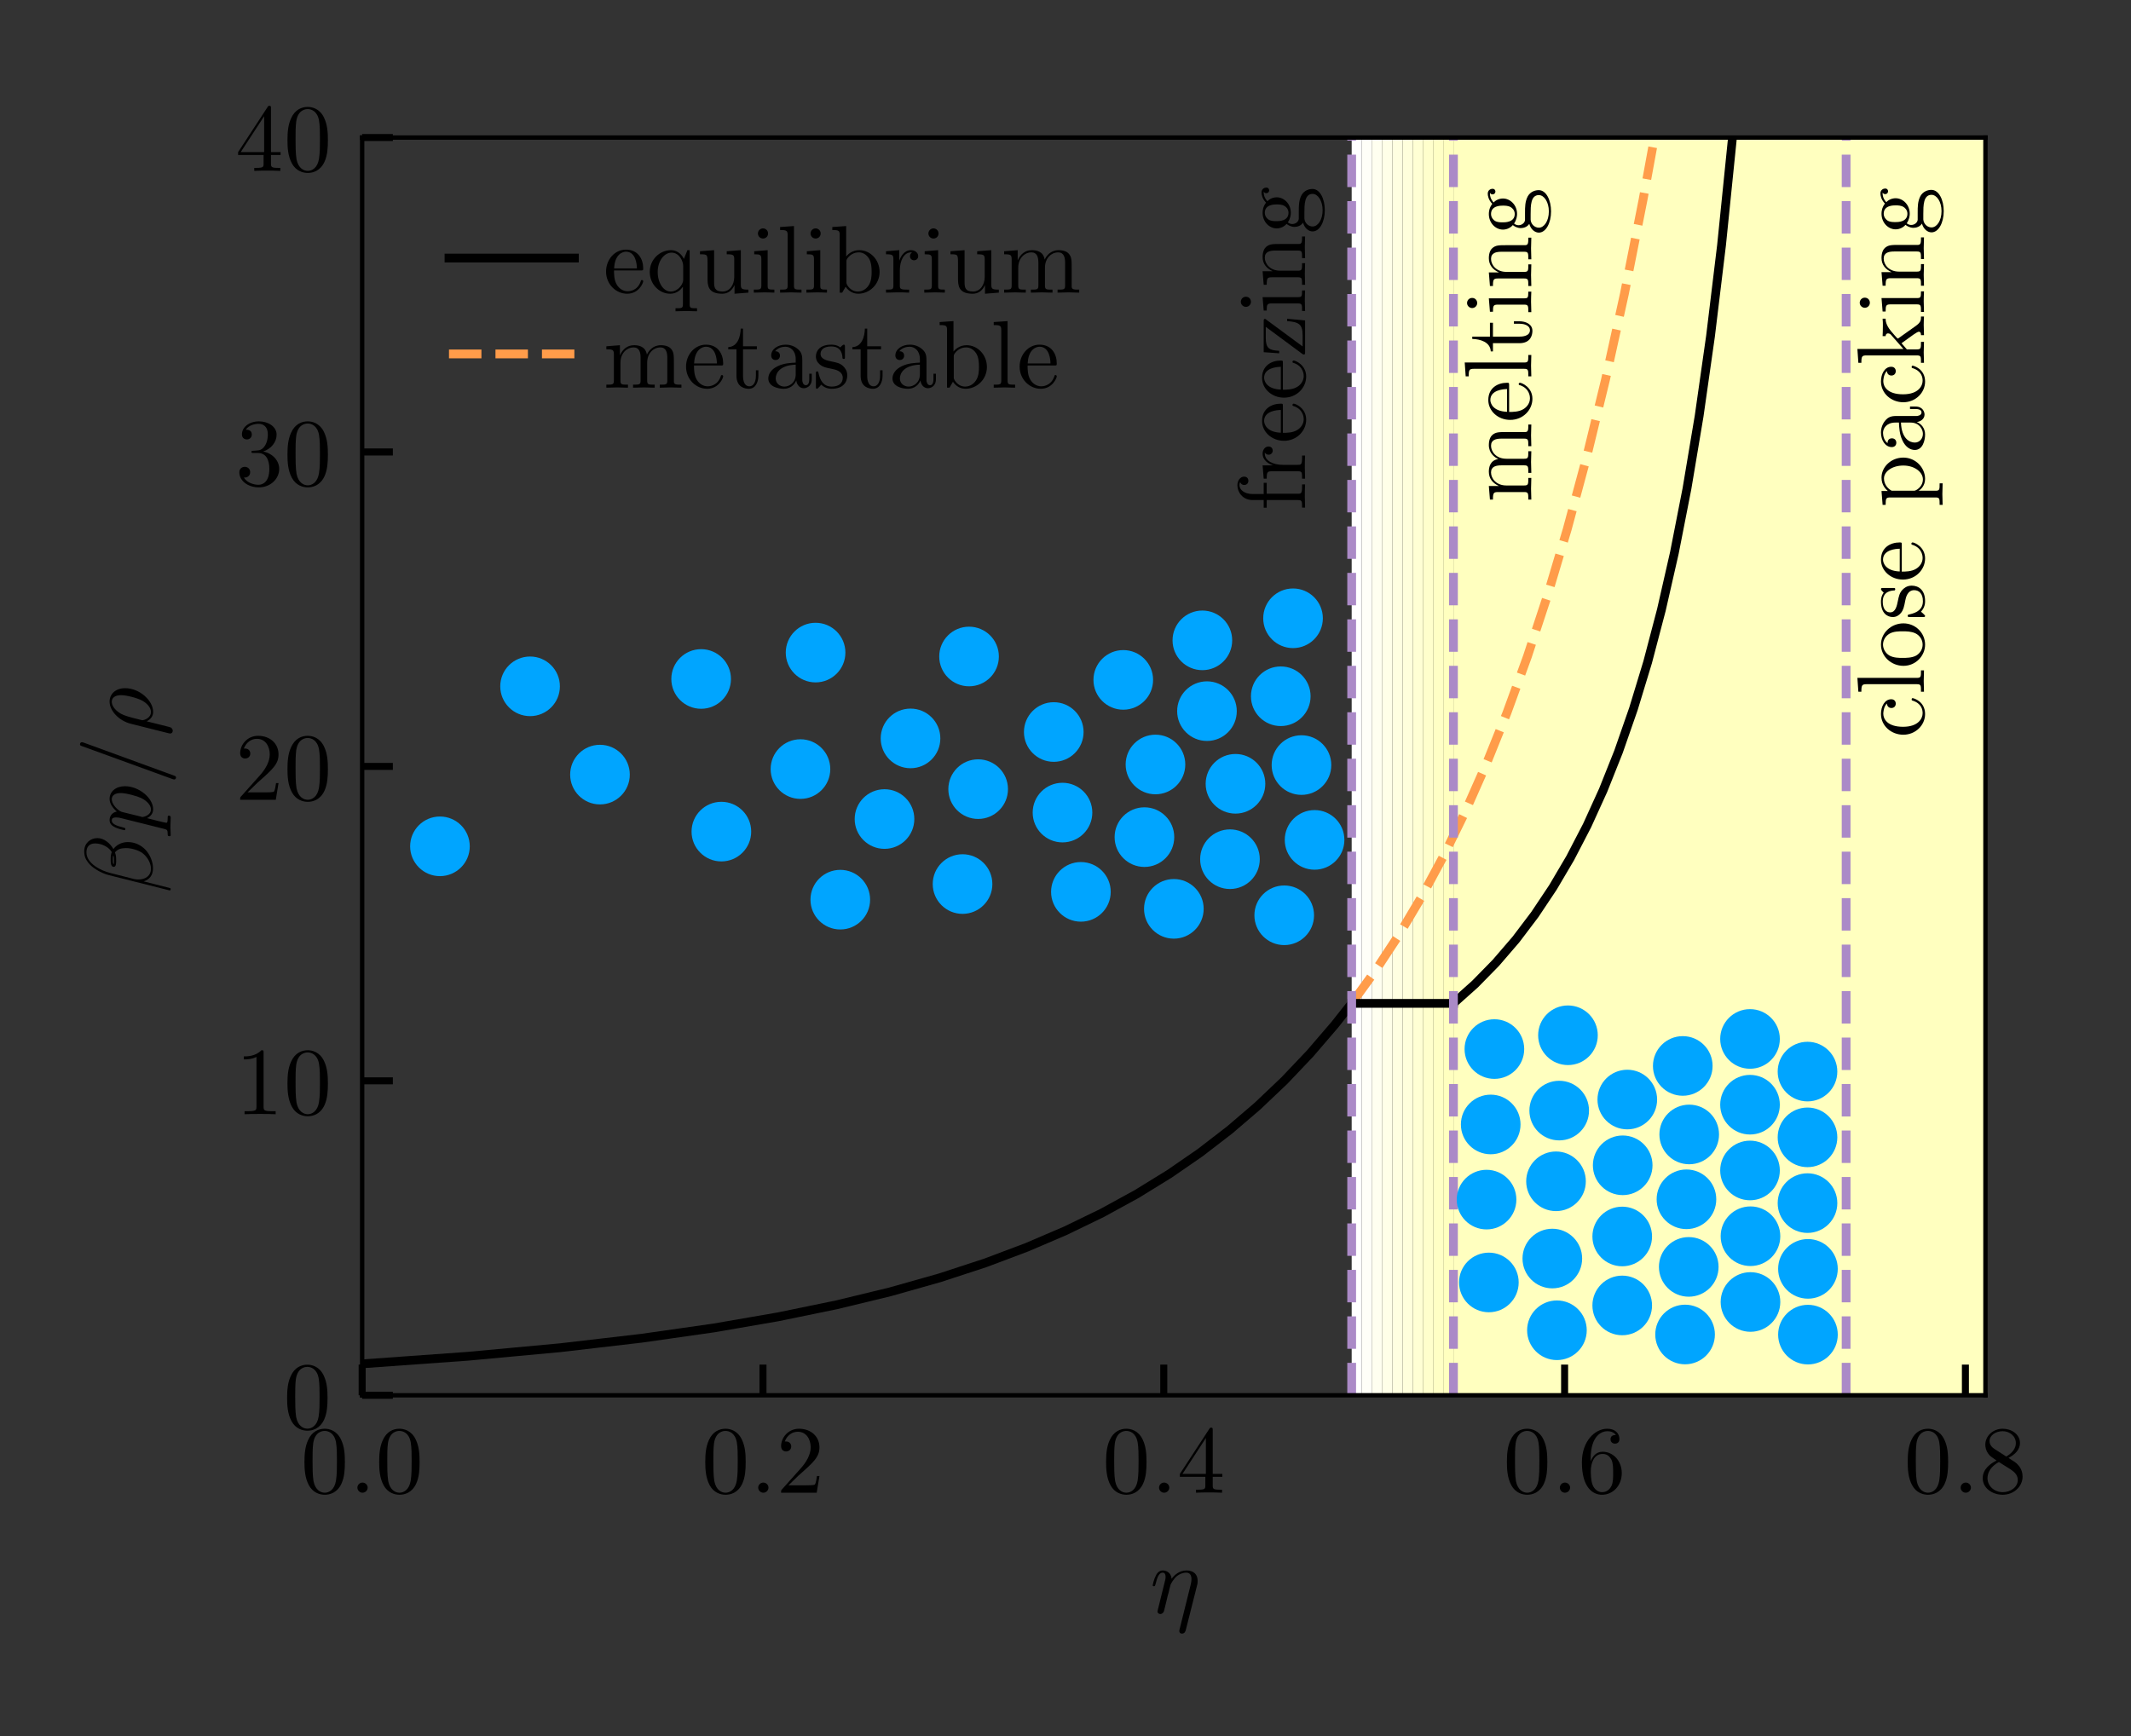 <?xml version="1.0" encoding="UTF-8" standalone="no"?>
<svg
   xmlns:dc="http://purl.org/dc/elements/1.1/"
   xmlns:cc="http://creativecommons.org/ns#"
   xmlns:rdf="http://www.w3.org/1999/02/22-rdf-syntax-ns#"
   xmlns:svg="http://www.w3.org/2000/svg"
   xmlns="http://www.w3.org/2000/svg"
   xmlns:xlink="http://www.w3.org/1999/xlink"
   xmlns:sodipodi="http://sodipodi.sourceforge.net/DTD/sodipodi-0.dtd"
   xmlns:inkscape="http://www.inkscape.org/namespaces/inkscape"
   width="243pt"
   height="198pt"
   viewBox="0 0 243 198"
   version="1.2"
   id="svg602"
   sodipodi:docname="hs-phase-diagram.eps">
  <rect x="0" y="0" width="243" height="198" fill="#333333" stroke="none"/>
  <sodipodi:namedview
     pagecolor="#ffffff"
     bordercolor="#666666"
     borderopacity="1"
     objecttolerance="10"
     gridtolerance="10"
     guidetolerance="10"
     inkscape:pageopacity="0"
     inkscape:pageshadow="2"
     inkscape:window-width="1920"
     inkscape:window-height="1016"
     id="namedview604"
     showgrid="false"
     showguides="false"
     inkscape:zoom="5.0568849"
     inkscape:cx="155.73294"
     inkscape:cy="152.23338"
     inkscape:window-x="0"
     inkscape:window-y="27"
     inkscape:window-maximized="1"
     inkscape:current-layer="svg602" />
  <defs
     id="defs187">
    <g
       id="g134">
      <symbol
         overflow="visible"
         id="glyph0-0">
        <path
           style="stroke:none;"
           d=""
           id="path2" />
      </symbol>
      <symbol
         overflow="visible"
         id="glyph0-1">
        <path
           style="stroke:none;"
           d="M 5.031 -3.5 C 5.031 -4.375 4.984 -5.25 4.594 -6.062 C 4.094 -7.125 3.203 -7.297 2.734 -7.297 C 2.078 -7.297 1.281 -7.016 0.828 -5.984 C 0.484 -5.234 0.422 -4.375 0.422 -3.5 C 0.422 -2.688 0.469 -1.703 0.922 -0.859 C 1.391 0.016 2.188 0.234 2.734 0.234 C 3.312 0.234 4.156 0.016 4.641 -1.031 C 4.984 -1.781 5.031 -2.641 5.031 -3.5 Z M 2.734 0 C 2.297 0 1.656 -0.281 1.453 -1.328 C 1.344 -1.984 1.344 -2.984 1.344 -3.641 C 1.344 -4.344 1.344 -5.062 1.422 -5.656 C 1.625 -6.953 2.453 -7.047 2.734 -7.047 C 3.094 -7.047 3.812 -6.859 4.016 -5.766 C 4.125 -5.156 4.125 -4.328 4.125 -3.641 C 4.125 -2.812 4.125 -2.062 4.016 -1.375 C 3.844 -0.328 3.219 0 2.734 0 Z M 2.734 0 "
           id="path5" />
      </symbol>
      <symbol
         overflow="visible"
         id="glyph0-2">
        <path
           style="stroke:none;"
           d="M 1.391 -0.844 L 2.547 -1.969 C 4.266 -3.484 4.922 -4.078 4.922 -5.172 C 4.922 -6.422 3.938 -7.297 2.594 -7.297 C 1.359 -7.297 0.547 -6.281 0.547 -5.312 C 0.547 -4.703 1.094 -4.703 1.125 -4.703 C 1.312 -4.703 1.703 -4.828 1.703 -5.281 C 1.703 -5.562 1.5 -5.844 1.125 -5.844 C 1.031 -5.844 1 -5.844 0.969 -5.844 C 1.234 -6.547 1.812 -6.953 2.453 -6.953 C 3.453 -6.953 3.922 -6.062 3.922 -5.172 C 3.922 -4.297 3.375 -3.422 2.766 -2.75 L 0.672 -0.406 C 0.547 -0.281 0.547 -0.266 0.547 0 L 4.609 0 L 4.922 -1.906 L 4.641 -1.906 C 4.594 -1.578 4.516 -1.094 4.406 -0.938 C 4.328 -0.844 3.609 -0.844 3.359 -0.844 Z M 1.391 -0.844 "
           id="path8" />
      </symbol>
      <symbol
         overflow="visible"
         id="glyph0-3">
        <path
           style="stroke:none;"
           d="M 3.219 -1.812 L 3.219 -0.859 C 3.219 -0.453 3.203 -0.344 2.391 -0.344 L 2.156 -0.344 L 2.156 0 C 2.609 -0.031 3.172 -0.031 3.641 -0.031 C 4.094 -0.031 4.672 -0.031 5.125 0 L 5.125 -0.344 L 4.891 -0.344 C 4.078 -0.344 4.062 -0.453 4.062 -0.859 L 4.062 -1.812 L 5.156 -1.812 L 5.156 -2.141 L 4.062 -2.141 L 4.062 -7.125 C 4.062 -7.344 4.062 -7.422 3.891 -7.422 C 3.797 -7.422 3.75 -7.422 3.672 -7.281 L 0.312 -2.141 L 0.312 -1.812 Z M 3.281 -2.141 L 0.609 -2.141 L 3.281 -6.234 Z M 3.281 -2.141 "
           id="path11" />
      </symbol>
      <symbol
         overflow="visible"
         id="glyph0-4">
        <path
           style="stroke:none;"
           d="M 1.453 -3.594 L 1.453 -3.859 C 1.453 -6.625 2.797 -7.016 3.359 -7.016 C 3.625 -7.016 4.078 -6.953 4.328 -6.578 C 4.156 -6.578 3.719 -6.578 3.719 -6.094 C 3.719 -5.75 3.984 -5.594 4.234 -5.594 C 4.406 -5.594 4.734 -5.688 4.734 -6.109 C 4.734 -6.766 4.25 -7.297 3.344 -7.297 C 1.938 -7.297 0.453 -5.875 0.453 -3.469 C 0.453 -0.531 1.734 0.234 2.75 0.234 C 3.969 0.234 5 -0.781 5 -2.234 C 5 -3.625 4.031 -4.672 2.812 -4.672 C 2.062 -4.672 1.672 -4.125 1.453 -3.594 Z M 2.75 -0.062 C 2.062 -0.062 1.734 -0.719 1.672 -0.891 C 1.469 -1.406 1.469 -2.281 1.469 -2.469 C 1.469 -3.328 1.812 -4.422 2.797 -4.422 C 2.984 -4.422 3.484 -4.422 3.828 -3.75 C 4.016 -3.344 4.016 -2.781 4.016 -2.25 C 4.016 -1.719 4.016 -1.172 3.828 -0.781 C 3.5 -0.125 3 -0.062 2.75 -0.062 Z M 2.75 -0.062 "
           id="path14" />
      </symbol>
      <symbol
         overflow="visible"
         id="glyph0-5">
        <path
           style="stroke:none;"
           d="M 1.781 -5 C 1.281 -5.328 1.234 -5.703 1.234 -5.891 C 1.234 -6.562 1.953 -7.016 2.734 -7.016 C 3.531 -7.016 4.234 -6.453 4.234 -5.656 C 4.234 -5.031 3.797 -4.516 3.141 -4.125 Z M 3.391 -3.969 C 4.172 -4.375 4.703 -4.938 4.703 -5.656 C 4.703 -6.672 3.734 -7.297 2.734 -7.297 C 1.641 -7.297 0.75 -6.484 0.75 -5.469 C 0.75 -5.266 0.781 -4.781 1.234 -4.266 C 1.359 -4.125 1.766 -3.859 2.031 -3.672 C 1.406 -3.359 0.453 -2.734 0.453 -1.656 C 0.453 -0.5 1.578 0.234 2.734 0.234 C 3.969 0.234 5 -0.672 5 -1.844 C 5 -2.234 4.891 -2.734 4.469 -3.188 C 4.266 -3.422 4.078 -3.531 3.391 -3.969 Z M 2.297 -3.5 L 3.641 -2.656 C 3.938 -2.438 4.453 -2.109 4.453 -1.453 C 4.453 -0.641 3.641 -0.062 2.734 -0.062 C 1.797 -0.062 1 -0.75 1 -1.656 C 1 -2.297 1.359 -2.984 2.297 -3.5 Z M 2.297 -3.5 "
           id="path17" />
      </symbol>
      <symbol
         overflow="visible"
         id="glyph0-6">
        <path
           style="stroke:none;"
           d="M 3.219 -7.016 C 3.219 -7.266 3.219 -7.297 2.969 -7.297 C 2.297 -6.594 1.328 -6.594 0.969 -6.594 L 0.969 -6.25 C 1.188 -6.25 1.844 -6.25 2.406 -6.531 L 2.406 -0.859 C 2.406 -0.469 2.375 -0.344 1.391 -0.344 L 1.047 -0.344 L 1.047 0 C 1.422 -0.031 2.375 -0.031 2.812 -0.031 C 3.25 -0.031 4.203 -0.031 4.594 0 L 4.594 -0.344 L 4.234 -0.344 C 3.25 -0.344 3.219 -0.453 3.219 -0.859 Z M 3.219 -7.016 "
           id="path20" />
      </symbol>
      <symbol
         overflow="visible"
         id="glyph0-7">
        <path
           style="stroke:none;"
           d="M 3.172 -3.859 C 4.078 -4.156 4.703 -4.922 4.703 -5.781 C 4.703 -6.688 3.75 -7.297 2.688 -7.297 C 1.594 -7.297 0.75 -6.641 0.75 -5.812 C 0.75 -5.438 1 -5.234 1.312 -5.234 C 1.656 -5.234 1.875 -5.484 1.875 -5.797 C 1.875 -6.344 1.359 -6.344 1.188 -6.344 C 1.531 -6.875 2.25 -7.016 2.656 -7.016 C 3.094 -7.016 3.703 -6.781 3.703 -5.797 C 3.703 -5.656 3.688 -5.031 3.391 -4.547 C 3.062 -4.016 2.688 -3.984 2.422 -3.969 C 2.328 -3.969 2.062 -3.938 2 -3.938 C 1.906 -3.938 1.828 -3.922 1.828 -3.812 C 1.828 -3.688 1.906 -3.688 2.094 -3.688 L 2.578 -3.688 C 3.469 -3.688 3.875 -2.953 3.875 -1.875 C 3.875 -0.391 3.125 -0.062 2.641 -0.062 C 2.172 -0.062 1.344 -0.25 0.969 -0.891 C 1.344 -0.844 1.688 -1.078 1.688 -1.5 C 1.688 -1.891 1.391 -2.109 1.078 -2.109 C 0.812 -2.109 0.453 -1.953 0.453 -1.484 C 0.453 -0.484 1.484 0.234 2.672 0.234 C 4.016 0.234 5 -0.75 5 -1.875 C 5 -2.766 4.312 -3.625 3.172 -3.859 Z M 3.172 -3.859 "
           id="path23" />
      </symbol>
      <symbol
         overflow="visible"
         id="glyph0-8">
        <path
           style="stroke:none;"
           d="M 1.234 -2.766 C 1.297 -4.391 2.219 -4.672 2.578 -4.672 C 3.719 -4.672 3.828 -3.188 3.828 -2.766 Z M 1.219 -2.531 L 4.266 -2.531 C 4.516 -2.531 4.547 -2.531 4.547 -2.766 C 4.547 -3.844 3.953 -4.906 2.578 -4.906 C 1.312 -4.906 0.312 -3.781 0.312 -2.406 C 0.312 -0.938 1.453 0.125 2.719 0.125 C 4.047 0.125 4.547 -1.094 4.547 -1.297 C 4.547 -1.406 4.453 -1.438 4.406 -1.438 C 4.297 -1.438 4.281 -1.375 4.266 -1.281 C 3.875 -0.156 2.891 -0.156 2.781 -0.156 C 2.234 -0.156 1.797 -0.484 1.547 -0.891 C 1.219 -1.406 1.219 -2.141 1.219 -2.531 Z M 1.219 -2.531 "
           id="path26" />
      </symbol>
      <symbol
         overflow="visible"
         id="glyph0-9">
        <path
           style="stroke:none;"
           d="M 4.156 -0.672 L 4.156 1.297 C 4.156 1.781 4.047 1.781 3.312 1.781 L 3.312 2.125 C 3.688 2.109 4.25 2.094 4.531 2.094 C 4.828 2.094 5.391 2.109 5.766 2.125 L 5.766 1.781 C 5.031 1.781 4.922 1.781 4.922 1.297 L 4.922 -4.844 L 4.672 -4.844 L 4.266 -3.844 C 4.125 -4.156 3.672 -4.844 2.797 -4.844 C 1.516 -4.844 0.375 -3.781 0.375 -2.359 C 0.375 -0.984 1.438 0.125 2.703 0.125 C 3.469 0.125 3.922 -0.344 4.156 -0.672 Z M 4.188 -3.031 L 4.188 -1.484 C 4.188 -1.141 4 -0.828 3.75 -0.562 C 3.609 -0.422 3.266 -0.125 2.75 -0.125 C 1.953 -0.125 1.281 -1.094 1.281 -2.359 C 1.281 -3.656 2.047 -4.562 2.859 -4.562 C 3.734 -4.562 4.188 -3.609 4.188 -3.031 Z M 4.188 -3.031 "
           id="path29" />
      </symbol>
      <symbol
         overflow="visible"
         id="glyph0-10">
        <path
           style="stroke:none;"
           d="M 4.281 -0.859 L 4.281 0.125 L 5.859 0 L 5.859 -0.344 C 5.094 -0.344 5 -0.422 5 -0.953 L 5 -4.844 L 3.391 -4.719 L 3.391 -4.375 C 4.156 -4.375 4.25 -4.297 4.25 -3.766 L 4.25 -1.812 C 4.25 -0.859 3.719 -0.125 2.922 -0.125 C 2 -0.125 1.953 -0.641 1.953 -1.203 L 1.953 -4.844 L 0.344 -4.719 L 0.344 -4.375 C 1.203 -4.375 1.203 -4.344 1.203 -3.375 L 1.203 -1.734 C 1.203 -0.875 1.203 0.125 2.875 0.125 C 3.484 0.125 3.969 -0.188 4.281 -0.859 Z M 4.281 -0.859 "
           id="path32" />
      </symbol>
      <symbol
         overflow="visible"
         id="glyph0-11">
        <path
           style="stroke:none;"
           d="M 1.938 -4.844 L 0.406 -4.719 L 0.406 -4.375 C 1.125 -4.375 1.219 -4.312 1.219 -3.781 L 1.219 -0.828 C 1.219 -0.344 1.094 -0.344 0.359 -0.344 L 0.359 0 C 0.719 -0.016 1.297 -0.031 1.562 -0.031 C 1.953 -0.031 2.328 -0.016 2.703 0 L 2.703 -0.344 C 1.984 -0.344 1.938 -0.391 1.938 -0.828 Z M 1.984 -6.75 C 1.984 -7.094 1.703 -7.328 1.406 -7.328 C 1.062 -7.328 0.828 -7.031 0.828 -6.75 C 0.828 -6.453 1.062 -6.172 1.406 -6.172 C 1.703 -6.172 1.984 -6.391 1.984 -6.75 Z M 1.984 -6.75 "
           id="path35" />
      </symbol>
      <symbol
         overflow="visible"
         id="glyph0-12">
        <path
           style="stroke:none;"
           d="M 1.938 -7.594 L 0.359 -7.484 L 0.359 -7.141 C 1.125 -7.141 1.219 -7.062 1.219 -6.531 L 1.219 -0.828 C 1.219 -0.344 1.094 -0.344 0.359 -0.344 L 0.359 0 C 0.719 -0.016 1.297 -0.031 1.578 -0.031 C 1.844 -0.031 2.391 -0.016 2.797 0 L 2.797 -0.344 C 2.062 -0.344 1.938 -0.344 1.938 -0.828 Z M 1.938 -7.594 "
           id="path38" />
      </symbol>
      <symbol
         overflow="visible"
         id="glyph0-13">
        <path
           style="stroke:none;"
           d="M 1.891 -4.125 L 1.891 -7.594 L 0.312 -7.484 L 0.312 -7.141 C 1.078 -7.141 1.156 -7.062 1.156 -6.531 L 1.156 0 L 1.438 0 C 1.453 -0.016 1.531 -0.172 1.828 -0.672 C 2 -0.422 2.453 0.125 3.266 0.125 C 4.562 0.125 5.703 -0.953 5.703 -2.359 C 5.703 -3.75 4.641 -4.844 3.391 -4.844 C 2.531 -4.844 2.062 -4.328 1.891 -4.125 Z M 1.922 -1.25 L 1.922 -3.5 C 1.922 -3.719 1.922 -3.719 2.031 -3.906 C 2.469 -4.516 3.062 -4.594 3.328 -4.594 C 3.828 -4.594 4.219 -4.312 4.484 -3.906 C 4.766 -3.453 4.797 -2.828 4.797 -2.375 C 4.797 -1.969 4.781 -1.312 4.453 -0.828 C 4.234 -0.484 3.812 -0.125 3.219 -0.125 C 2.734 -0.125 2.328 -0.391 2.062 -0.781 C 1.922 -1.016 1.922 -1.047 1.922 -1.25 Z M 1.922 -1.25 "
           id="path41" />
      </symbol>
      <symbol
         overflow="visible"
         id="glyph0-14">
        <path
           style="stroke:none;"
           d="M 1.828 -3.641 L 1.828 -4.844 L 0.312 -4.719 L 0.312 -4.375 C 1.078 -4.375 1.156 -4.297 1.156 -3.766 L 1.156 -0.828 C 1.156 -0.344 1.047 -0.344 0.312 -0.344 L 0.312 0 C 0.734 -0.016 1.25 -0.031 1.562 -0.031 C 2 -0.031 2.516 -0.031 2.953 0 L 2.953 -0.344 L 2.719 -0.344 C 1.906 -0.344 1.891 -0.453 1.891 -0.859 L 1.891 -2.547 C 1.891 -3.625 2.344 -4.594 3.172 -4.594 C 3.25 -4.594 3.281 -4.594 3.297 -4.594 C 3.266 -4.578 3.047 -4.453 3.047 -4.156 C 3.047 -3.859 3.281 -3.688 3.516 -3.688 C 3.719 -3.688 3.984 -3.828 3.984 -4.172 C 3.984 -4.531 3.641 -4.844 3.172 -4.844 C 2.375 -4.844 1.984 -4.109 1.828 -3.641 Z M 1.828 -3.641 "
           id="path44" />
      </symbol>
      <symbol
         overflow="visible"
         id="glyph0-15">
        <path
           style="stroke:none;"
           d="M 1.203 -3.766 L 1.203 -0.828 C 1.203 -0.344 1.078 -0.344 0.344 -0.344 L 0.344 0 C 0.734 -0.016 1.297 -0.031 1.594 -0.031 C 1.875 -0.031 2.438 -0.016 2.812 0 L 2.812 -0.344 C 2.078 -0.344 1.953 -0.344 1.953 -0.828 L 1.953 -2.844 C 1.953 -3.984 2.734 -4.594 3.438 -4.594 C 4.125 -4.594 4.25 -4.016 4.25 -3.391 L 4.25 -0.828 C 4.25 -0.344 4.125 -0.344 3.391 -0.344 L 3.391 0 C 3.781 -0.016 4.344 -0.031 4.641 -0.031 C 4.922 -0.031 5.484 -0.016 5.859 0 L 5.859 -0.344 C 5.125 -0.344 5 -0.344 5 -0.828 L 5 -2.844 C 5 -3.984 5.781 -4.594 6.484 -4.594 C 7.172 -4.594 7.297 -4.016 7.297 -3.391 L 7.297 -0.828 C 7.297 -0.344 7.172 -0.344 6.438 -0.344 L 6.438 0 C 6.828 -0.016 7.375 -0.031 7.672 -0.031 C 7.969 -0.031 8.531 -0.016 8.906 0 L 8.906 -0.344 C 8.328 -0.344 8.062 -0.344 8.047 -0.672 L 8.047 -2.766 C 8.047 -3.703 8.047 -4.047 7.719 -4.438 C 7.562 -4.625 7.203 -4.844 6.562 -4.844 C 5.641 -4.844 5.156 -4.188 4.969 -3.766 C 4.812 -4.719 4.016 -4.844 3.516 -4.844 C 2.719 -4.844 2.203 -4.375 1.891 -3.688 L 1.891 -4.844 L 0.344 -4.719 L 0.344 -4.375 C 1.125 -4.375 1.203 -4.297 1.203 -3.766 Z M 1.203 -3.766 "
           id="path47" />
      </symbol>
      <symbol
         overflow="visible"
         id="glyph0-16">
        <path
           style="stroke:none;"
           d="M 1.891 -4.375 L 3.469 -4.375 L 3.469 -4.719 L 1.891 -4.719 L 1.891 -6.734 L 1.625 -6.734 C 1.609 -5.844 1.281 -4.672 0.203 -4.625 L 0.203 -4.375 L 1.141 -4.375 L 1.141 -1.359 C 1.141 -0.016 2.156 0.125 2.547 0.125 C 3.328 0.125 3.641 -0.656 3.641 -1.359 L 3.641 -1.984 L 3.359 -1.984 L 3.359 -1.375 C 3.359 -0.562 3.031 -0.156 2.625 -0.156 C 1.891 -0.156 1.891 -1.156 1.891 -1.344 Z M 1.891 -4.375 "
           id="path50" />
      </symbol>
      <symbol
         overflow="visible"
         id="glyph0-17">
        <path
           style="stroke:none;"
           d="M 3.641 -0.828 C 3.688 -0.391 3.984 0.062 4.5 0.062 C 4.734 0.062 5.406 -0.094 5.406 -0.969 L 5.406 -1.594 L 5.125 -1.594 L 5.125 -0.969 C 5.125 -0.344 4.859 -0.281 4.734 -0.281 C 4.375 -0.281 4.328 -0.766 4.328 -0.828 L 4.328 -3.016 C 4.328 -3.469 4.328 -3.906 3.938 -4.297 C 3.5 -4.734 2.953 -4.906 2.438 -4.906 C 1.531 -4.906 0.781 -4.391 0.781 -3.672 C 0.781 -3.344 1 -3.156 1.281 -3.156 C 1.594 -3.156 1.781 -3.375 1.781 -3.656 C 1.781 -3.797 1.734 -4.156 1.234 -4.156 C 1.516 -4.547 2.062 -4.672 2.406 -4.672 C 2.953 -4.672 3.578 -4.234 3.578 -3.266 L 3.578 -2.859 C 3.016 -2.828 2.25 -2.797 1.562 -2.469 C 0.734 -2.094 0.453 -1.516 0.453 -1.047 C 0.453 -0.156 1.516 0.125 2.219 0.125 C 2.938 0.125 3.438 -0.312 3.641 -0.828 Z M 3.578 -2.625 L 3.578 -1.531 C 3.578 -0.5 2.781 -0.125 2.297 -0.125 C 1.75 -0.125 1.297 -0.5 1.297 -1.047 C 1.297 -1.656 1.766 -2.562 3.578 -2.625 Z M 3.578 -2.625 "
           id="path53" />
      </symbol>
      <symbol
         overflow="visible"
         id="glyph0-18">
        <path
           style="stroke:none;"
           d="M 2.281 -2.125 C 2.516 -2.078 3.422 -1.906 3.422 -1.125 C 3.422 -0.562 3.031 -0.125 2.172 -0.125 C 1.266 -0.125 0.859 -0.75 0.656 -1.672 C 0.625 -1.812 0.609 -1.859 0.5 -1.859 C 0.359 -1.859 0.359 -1.781 0.359 -1.594 L 0.359 -0.141 C 0.359 0.047 0.359 0.125 0.484 0.125 C 0.531 0.125 0.547 0.109 0.75 -0.094 C 0.781 -0.125 0.781 -0.141 0.969 -0.344 C 1.453 0.109 1.953 0.125 2.172 0.125 C 3.438 0.125 3.938 -0.609 3.938 -1.406 C 3.938 -1.984 3.609 -2.312 3.484 -2.438 C 3.125 -2.797 2.688 -2.875 2.234 -2.969 C 1.625 -3.094 0.891 -3.234 0.891 -3.859 C 0.891 -4.25 1.172 -4.703 2.109 -4.703 C 3.312 -4.703 3.375 -3.719 3.391 -3.375 C 3.406 -3.281 3.5 -3.281 3.531 -3.281 C 3.672 -3.281 3.672 -3.328 3.672 -3.531 L 3.672 -4.641 C 3.672 -4.828 3.672 -4.906 3.547 -4.906 C 3.5 -4.906 3.469 -4.906 3.328 -4.781 C 3.297 -4.734 3.188 -4.641 3.141 -4.594 C 2.734 -4.906 2.281 -4.906 2.109 -4.906 C 0.781 -4.906 0.359 -4.172 0.359 -3.562 C 0.359 -3.172 0.531 -2.875 0.828 -2.625 C 1.188 -2.344 1.484 -2.281 2.281 -2.125 Z M 2.281 -2.125 "
           id="path56" />
      </symbol>
      <symbol
         overflow="visible"
         id="glyph1-0">
        <path
           style="stroke:none;"
           d=""
           id="path59" />
      </symbol>
      <symbol
         overflow="visible"
         id="glyph1-1">
        <path
           style="stroke:none;"
           d="M 2.109 -0.578 C 2.109 -0.891 1.844 -1.156 1.516 -1.156 C 1.203 -1.156 0.938 -0.891 0.938 -0.578 C 0.938 -0.266 1.203 0 1.516 0 C 1.844 0 2.109 -0.266 2.109 -0.578 Z M 2.109 -0.578 "
           id="path62" />
      </symbol>
      <symbol
         overflow="visible"
         id="glyph1-2">
        <path
           style="stroke:none;"
           d="M 5.344 -3.031 C 5.406 -3.234 5.438 -3.375 5.438 -3.672 C 5.438 -4.375 5 -4.844 4.172 -4.844 C 3.312 -4.844 2.734 -4.266 2.469 -3.891 C 2.422 -4.516 1.953 -4.844 1.469 -4.844 C 0.969 -4.844 0.75 -4.422 0.656 -4.219 C 0.453 -3.844 0.312 -3.188 0.312 -3.156 C 0.312 -3.047 0.422 -3.047 0.453 -3.047 C 0.562 -3.047 0.562 -3.062 0.641 -3.297 C 0.828 -4.078 1.047 -4.594 1.438 -4.594 C 1.625 -4.594 1.781 -4.516 1.781 -4.094 C 1.781 -3.859 1.734 -3.75 1.594 -3.172 L 0.969 -0.641 C 0.938 -0.484 0.859 -0.234 0.859 -0.172 C 0.859 0.016 1.016 0.125 1.188 0.125 C 1.312 0.125 1.516 0.031 1.594 -0.188 C 1.594 -0.203 1.734 -0.719 1.797 -1 L 2.031 -1.984 C 2.109 -2.219 2.172 -2.469 2.219 -2.719 C 2.25 -2.781 2.328 -3.141 2.344 -3.203 C 2.375 -3.312 2.719 -3.922 3.094 -4.219 C 3.328 -4.391 3.672 -4.594 4.141 -4.594 C 4.609 -4.594 4.734 -4.234 4.734 -3.828 C 4.734 -3.781 4.734 -3.578 4.625 -3.141 L 3.375 1.891 C 3.344 2.031 3.344 2.047 3.344 2.062 C 3.344 2.234 3.469 2.359 3.641 2.359 C 3.984 2.359 4.062 2.047 4.094 1.922 Z M 5.344 -3.031 "
           id="path65" />
      </symbol>
      <symbol
         overflow="visible"
         id="glyph2-0">
        <path
           style="stroke:none;"
           d=""
           id="path68" />
      </symbol>
      <symbol
         overflow="visible"
         id="glyph2-1">
        <path
           style="stroke:none;"
           d="M -6.234 -6.281 C -7.047 -6.281 -7.734 -5.688 -7.734 -4.797 C -7.734 -4.156 -7.562 -3.859 -7.266 -3.469 C -6.828 -2.875 -5.766 -2.266 -4.938 -2.062 L 2.016 -0.312 C 2.062 -0.312 2.125 -0.359 2.125 -0.453 C 2.125 -0.531 2.109 -0.562 2.062 -0.578 L -0.953 -1.344 C -0.297 -1.562 0.109 -2.031 0.109 -2.844 C 0.109 -3.641 -0.281 -4.453 -0.75 -4.953 C -1.266 -5.484 -1.953 -5.828 -2.766 -5.828 C -3.562 -5.828 -4.125 -5.422 -4.406 -5.031 C -4.766 -5.656 -5.438 -6.281 -6.234 -6.281 Z M -4.422 -4.312 C -4.359 -4.172 -4.344 -4.047 -4.344 -3.797 C -4.344 -3.641 -4.328 -3.422 -4.375 -3.312 C -4.484 -3.328 -4.469 -3.719 -4.469 -3.844 C -4.469 -4.078 -4.469 -4.172 -4.422 -4.312 Z M -6.484 -5.672 C -5.719 -5.672 -4.922 -5.25 -4.594 -4.688 C -4.703 -4.391 -4.719 -4.172 -4.719 -3.844 C -4.719 -3.609 -4.734 -3 -4.375 -3 C -4.062 -2.984 -4.094 -3.562 -4.094 -3.75 C -4.094 -4.156 -4.109 -4.328 -4.234 -4.656 C -3.844 -5.078 -3.5 -5.125 -3 -5.141 C -2.359 -5.156 -1.547 -4.891 -1.125 -4.594 C -0.531 -4.156 -0.125 -3.422 -0.125 -2.797 C -0.125 -1.969 -0.766 -1.562 -1.547 -1.562 C -1.656 -1.562 -1.812 -1.562 -2.031 -1.609 L -4.797 -2.312 C -5.734 -2.547 -7.484 -3.344 -7.484 -4.656 C -7.484 -5.297 -7.141 -5.672 -6.484 -5.672 Z M -6.484 -5.672 "
           id="path71" />
      </symbol>
      <symbol
         overflow="visible"
         id="glyph2-2">
        <path
           style="stroke:none;"
           d="M 1.344 -0.5 C 1.703 -0.406 1.781 -0.391 1.781 0.094 C 1.781 0.234 1.781 0.344 2 0.344 C 2.078 0.344 2.125 0.297 2.125 0.203 C 2.125 -0.094 2.094 -0.406 2.094 -0.719 C 2.094 -1.078 2.125 -1.453 2.125 -1.797 C 2.125 -1.844 2.125 -2 1.906 -2 C 1.781 -2 1.781 -1.891 1.781 -1.734 C 1.781 -1.188 1.703 -1.188 1.609 -1.188 C 1.484 -1.188 -0.312 -1.641 -0.578 -1.719 C -0.266 -1.859 0.125 -2.172 0.125 -2.734 C 0.125 -4 -1.484 -5.359 -3.094 -5.359 C -4.125 -5.359 -4.844 -4.75 -4.844 -3.906 C -4.844 -3.359 -4.453 -2.844 -4.016 -2.469 C -4.609 -2.359 -4.844 -1.891 -4.844 -1.484 C -4.844 -0.984 -4.422 -0.781 -4.219 -0.672 C -3.844 -0.484 -3.188 -0.344 -3.156 -0.344 C -3.047 -0.344 -3.047 -0.453 -3.047 -0.469 C -3.047 -0.578 -3.062 -0.594 -3.297 -0.656 C -4.078 -0.844 -4.594 -1.062 -4.594 -1.453 C -4.594 -1.641 -4.516 -1.797 -4.094 -1.797 C -3.844 -1.797 -3.719 -1.766 -3.531 -1.719 Z M -3.422 -2.422 C -3.719 -2.5 -4.016 -2.797 -4.188 -2.984 C -4.531 -3.375 -4.594 -3.688 -4.594 -3.875 C -4.594 -4.312 -4.219 -4.578 -3.578 -4.578 C -2.922 -4.578 -1.672 -4.219 -1.25 -4.016 C -0.484 -3.641 -0.125 -3.125 -0.125 -2.719 C -0.125 -2 -1.031 -1.844 -1.094 -1.844 C -1.125 -1.844 -1.141 -1.844 -1.266 -1.891 Z M -3.422 -2.422 "
           id="path74" />
      </symbol>
      <symbol
         overflow="visible"
         id="glyph2-3">
        <path
           style="stroke:none;"
           d="M -7.797 -4.812 C -7.938 -4.859 -7.984 -4.859 -8 -4.859 C -8.109 -4.859 -8.219 -4.766 -8.219 -4.641 C -8.219 -4.562 -8.188 -4.484 -8.109 -4.453 L 2.328 -0.656 C 2.469 -0.609 2.516 -0.609 2.516 -0.609 C 2.641 -0.609 2.734 -0.703 2.734 -0.828 C 2.734 -0.969 2.656 -1 2.469 -1.062 Z M -7.797 -4.812 "
           id="path77" />
      </symbol>
      <symbol
         overflow="visible"
         id="glyph2-4">
        <path
           style="stroke:none;"
           d="M 1.891 -0.359 C 2.031 -0.328 2.047 -0.328 2.062 -0.328 C 2.234 -0.328 2.359 -0.453 2.359 -0.641 C 2.359 -0.859 2.172 -1 2.141 -1.016 C 2.031 -1.078 0.562 -1.422 -0.609 -1.719 C -0.172 -1.938 0.125 -2.297 0.125 -2.797 C 0.125 -4.078 -1.422 -5.5 -3.062 -5.5 C -4.219 -5.5 -4.844 -4.781 -4.844 -3.969 C -4.844 -2.906 -3.75 -1.766 -2.406 -1.438 Z M -0.125 -2.797 C -0.125 -2.031 -1 -1.844 -1.094 -1.844 C -1.141 -1.844 -1.359 -1.906 -1.5 -1.938 C -2.734 -2.25 -3.125 -2.359 -3.562 -2.594 C -4.359 -3.062 -4.594 -3.609 -4.594 -3.953 C -4.594 -4.359 -4.281 -4.703 -3.531 -4.703 C -2.922 -4.703 -1.703 -4.391 -1.156 -4.094 C -0.469 -3.734 -0.125 -3.203 -0.125 -2.797 Z M -0.125 -2.797 "
           id="path80" />
      </symbol>
      <symbol
         overflow="visible"
         id="glyph3-0">
        <path
           style="stroke:none;"
           d=""
           id="path83" />
      </symbol>
      <symbol
         overflow="visible"
         id="glyph3-1">
        <path
           style="stroke:none;"
           d="M -4.719 -1.922 L -5.984 -1.922 C -6.953 -1.922 -7.484 -2.438 -7.484 -2.922 C -7.484 -2.953 -7.484 -3.125 -7.406 -3.281 C -7.359 -3.156 -7.219 -2.953 -6.938 -2.953 C -6.688 -2.953 -6.469 -3.125 -6.469 -3.422 C -6.469 -3.75 -6.688 -3.906 -6.953 -3.906 C -7.359 -3.906 -7.719 -3.5 -7.719 -2.922 C -7.719 -2.156 -7.141 -1.234 -5.984 -1.234 L -4.719 -1.234 L -4.719 -0.359 L -4.375 -0.359 L -4.375 -1.234 L -0.828 -1.234 C -0.344 -1.234 -0.344 -1.109 -0.344 -0.375 L 0 -0.375 C -0.016 -0.797 -0.031 -1.312 -0.031 -1.625 C -0.031 -2.062 -0.031 -2.578 0 -3.016 L -0.344 -3.016 L -0.344 -2.781 C -0.344 -1.969 -0.453 -1.953 -0.859 -1.953 L -4.375 -1.953 L -4.375 -3.203 L -4.719 -3.203 Z M -4.719 -1.922 "
           id="path86" />
      </symbol>
      <symbol
         overflow="visible"
         id="glyph3-2">
        <path
           style="stroke:none;"
           d="M -3.641 -1.828 L -4.844 -1.828 L -4.719 -0.312 L -4.375 -0.312 C -4.375 -1.078 -4.297 -1.156 -3.766 -1.156 L -0.828 -1.156 C -0.344 -1.156 -0.344 -1.047 -0.344 -0.312 L 0 -0.312 C -0.016 -0.734 -0.031 -1.25 -0.031 -1.562 C -0.031 -2 -0.031 -2.516 0 -2.953 L -0.344 -2.953 L -0.344 -2.719 C -0.344 -1.906 -0.453 -1.891 -0.859 -1.891 L -2.547 -1.891 C -3.625 -1.891 -4.594 -2.344 -4.594 -3.172 C -4.594 -3.25 -4.594 -3.281 -4.594 -3.297 C -4.578 -3.266 -4.453 -3.047 -4.156 -3.047 C -3.859 -3.047 -3.688 -3.281 -3.688 -3.516 C -3.688 -3.719 -3.828 -3.984 -4.172 -3.984 C -4.531 -3.984 -4.844 -3.641 -4.844 -3.172 C -4.844 -2.375 -4.109 -1.984 -3.641 -1.828 Z M -3.641 -1.828 "
           id="path89" />
      </symbol>
      <symbol
         overflow="visible"
         id="glyph3-3">
        <path
           style="stroke:none;"
           d="M -2.766 -1.234 C -4.391 -1.297 -4.672 -2.219 -4.672 -2.578 C -4.672 -3.719 -3.188 -3.828 -2.766 -3.828 Z M -2.531 -1.219 L -2.531 -4.266 C -2.531 -4.516 -2.531 -4.547 -2.766 -4.547 C -3.844 -4.547 -4.906 -3.953 -4.906 -2.578 C -4.906 -1.312 -3.781 -0.312 -2.406 -0.312 C -0.938 -0.312 0.125 -1.453 0.125 -2.719 C 0.125 -4.047 -1.094 -4.547 -1.297 -4.547 C -1.406 -4.547 -1.438 -4.453 -1.438 -4.406 C -1.438 -4.297 -1.375 -4.281 -1.281 -4.266 C -0.156 -3.875 -0.156 -2.891 -0.156 -2.781 C -0.156 -2.234 -0.484 -1.797 -0.891 -1.547 C -1.406 -1.219 -2.141 -1.219 -2.531 -1.219 Z M -2.531 -1.219 "
           id="path92" />
      </symbol>
      <symbol
         overflow="visible"
         id="glyph3-4">
        <path
           style="stroke:none;"
           d="M -4.391 -4.266 C -4.516 -4.375 -4.531 -4.375 -4.578 -4.375 C -4.719 -4.375 -4.719 -4.281 -4.719 -4.078 L -4.719 -0.578 L -2.953 -0.453 L -2.953 -0.734 C -4.078 -0.797 -4.484 -1 -4.484 -2.219 L -4.484 -3.469 L -0.344 -0.406 C -0.234 -0.312 -0.203 -0.312 -0.156 -0.312 C 0 -0.312 0 -0.391 0 -0.594 L 0 -4.203 L -2.047 -4.391 L -2.047 -4.125 C -0.75 -4.016 -0.281 -3.797 -0.281 -2.516 L -0.281 -1.234 Z M -4.391 -4.266 "
           id="path95" />
      </symbol>
      <symbol
         overflow="visible"
         id="glyph3-5">
        <path
           style="stroke:none;"
           d="M -4.844 -1.938 L -4.719 -0.406 L -4.375 -0.406 C -4.375 -1.125 -4.312 -1.219 -3.781 -1.219 L -0.828 -1.219 C -0.344 -1.219 -0.344 -1.094 -0.344 -0.359 L 0 -0.359 C -0.016 -0.719 -0.031 -1.297 -0.031 -1.562 C -0.031 -1.953 -0.016 -2.328 0 -2.703 L -0.344 -2.703 C -0.344 -1.984 -0.391 -1.938 -0.828 -1.938 Z M -6.75 -1.984 C -7.094 -1.984 -7.328 -1.703 -7.328 -1.406 C -7.328 -1.062 -7.031 -0.828 -6.75 -0.828 C -6.453 -0.828 -6.172 -1.062 -6.172 -1.406 C -6.172 -1.703 -6.391 -1.984 -6.75 -1.984 Z M -6.75 -1.984 "
           id="path98" />
      </symbol>
      <symbol
         overflow="visible"
         id="glyph3-6">
        <path
           style="stroke:none;"
           d="M -3.766 -1.203 L -0.828 -1.203 C -0.344 -1.203 -0.344 -1.078 -0.344 -0.344 L 0 -0.344 C -0.016 -0.734 -0.031 -1.297 -0.031 -1.594 C -0.031 -1.875 -0.016 -2.438 0 -2.812 L -0.344 -2.812 C -0.344 -2.078 -0.344 -1.953 -0.828 -1.953 L -2.844 -1.953 C -3.984 -1.953 -4.594 -2.734 -4.594 -3.438 C -4.594 -4.125 -4.016 -4.25 -3.391 -4.25 L -0.828 -4.25 C -0.344 -4.25 -0.344 -4.125 -0.344 -3.391 L 0 -3.391 C -0.016 -3.781 -0.031 -4.344 -0.031 -4.641 C -0.031 -4.922 -0.016 -5.484 0 -5.859 L -0.344 -5.859 C -0.344 -5.297 -0.344 -5.016 -0.672 -5 L -2.766 -5 C -3.703 -5 -4.047 -5 -4.438 -4.672 C -4.625 -4.516 -4.844 -4.156 -4.844 -3.516 C -4.844 -2.719 -4.375 -2.203 -3.688 -1.891 L -4.844 -1.891 L -4.719 -0.344 L -4.375 -0.344 C -4.375 -1.125 -4.297 -1.203 -3.766 -1.203 Z M -3.766 -1.203 "
           id="path101" />
      </symbol>
      <symbol
         overflow="visible"
         id="glyph3-7">
        <path
           style="stroke:none;"
           d="M -1.891 -2.438 C -1.891 -1.484 -2.984 -1.484 -3.234 -1.484 C -3.531 -1.484 -3.875 -1.484 -4.156 -1.656 C -4.281 -1.734 -4.594 -2 -4.594 -2.438 C -4.594 -3.391 -3.5 -3.391 -3.234 -3.391 C -2.953 -3.391 -2.594 -3.375 -2.328 -3.203 C -2.188 -3.125 -1.891 -2.875 -1.891 -2.438 Z M -1.453 -1.156 C -1.5 -1.156 -1.75 -1.156 -1.969 -1.344 C -1.672 -1.781 -1.625 -2.219 -1.625 -2.438 C -1.625 -3.453 -2.391 -4.203 -3.234 -4.203 C -3.641 -4.203 -4.047 -4.031 -4.297 -3.75 C -4.672 -4.156 -4.719 -4.547 -4.719 -4.75 C -4.719 -4.766 -4.719 -4.812 -4.703 -4.859 C -4.672 -4.734 -4.547 -4.672 -4.422 -4.672 C -4.234 -4.672 -4.094 -4.812 -4.094 -5 C -4.094 -5.109 -4.172 -5.312 -4.422 -5.312 C -4.609 -5.312 -4.969 -5.188 -4.969 -4.75 C -4.969 -4.531 -4.891 -4.047 -4.453 -3.594 C -4.812 -3.125 -4.844 -2.672 -4.844 -2.438 C -4.844 -1.406 -4.078 -0.656 -3.234 -0.656 C -2.766 -0.656 -2.344 -0.891 -2.109 -1.172 C -1.953 -1.031 -1.594 -0.828 -1.203 -0.828 C -0.859 -0.828 -0.453 -0.969 -0.234 -1.312 C -0.047 -0.656 0.422 -0.312 0.859 -0.312 C 1.656 -0.312 2.25 -1.391 2.25 -2.734 C 2.25 -4.016 1.703 -5.156 0.844 -5.156 C 0.453 -5.156 -0.094 -5 -0.406 -4.453 C -0.719 -3.859 -0.719 -3.234 -0.719 -2.562 C -0.719 -2.297 -0.719 -1.812 -0.719 -1.734 C -0.766 -1.391 -1.109 -1.156 -1.453 -1.156 Z M 2 -2.734 C 2 -1.625 1.453 -0.875 0.859 -0.875 C 0.359 -0.875 -0.047 -1.297 -0.078 -1.781 L -0.078 -2.422 C -0.078 -3.359 -0.078 -4.594 0.859 -4.594 C 1.453 -4.594 2 -3.812 2 -2.734 Z M 2 -2.734 "
           id="path104" />
      </symbol>
      <symbol
         overflow="visible"
         id="glyph3-8">
        <path
           style="stroke:none;"
           d="M -3.766 -1.203 L -0.828 -1.203 C -0.344 -1.203 -0.344 -1.078 -0.344 -0.344 L 0 -0.344 C -0.016 -0.734 -0.031 -1.297 -0.031 -1.594 C -0.031 -1.875 -0.016 -2.438 0 -2.812 L -0.344 -2.812 C -0.344 -2.078 -0.344 -1.953 -0.828 -1.953 L -2.844 -1.953 C -3.984 -1.953 -4.594 -2.734 -4.594 -3.438 C -4.594 -4.125 -4.016 -4.25 -3.391 -4.25 L -0.828 -4.25 C -0.344 -4.25 -0.344 -4.125 -0.344 -3.391 L 0 -3.391 C -0.016 -3.781 -0.031 -4.344 -0.031 -4.641 C -0.031 -4.922 -0.016 -5.484 0 -5.859 L -0.344 -5.859 C -0.344 -5.125 -0.344 -5 -0.828 -5 L -2.844 -5 C -3.984 -5 -4.594 -5.781 -4.594 -6.484 C -4.594 -7.172 -4.016 -7.297 -3.391 -7.297 L -0.828 -7.297 C -0.344 -7.297 -0.344 -7.172 -0.344 -6.438 L 0 -6.438 C -0.016 -6.828 -0.031 -7.375 -0.031 -7.672 C -0.031 -7.969 -0.016 -8.531 0 -8.906 L -0.344 -8.906 C -0.344 -8.328 -0.344 -8.062 -0.672 -8.047 L -2.766 -8.047 C -3.703 -8.047 -4.047 -8.047 -4.438 -7.719 C -4.625 -7.562 -4.844 -7.203 -4.844 -6.562 C -4.844 -5.641 -4.188 -5.156 -3.766 -4.969 C -4.719 -4.812 -4.844 -4.016 -4.844 -3.516 C -4.844 -2.719 -4.375 -2.203 -3.688 -1.891 L -4.844 -1.891 L -4.719 -0.344 L -4.375 -0.344 C -4.375 -1.125 -4.297 -1.203 -3.766 -1.203 Z M -3.766 -1.203 "
           id="path107" />
      </symbol>
      <symbol
         overflow="visible"
         id="glyph3-9">
        <path
           style="stroke:none;"
           d="M -7.594 -1.938 L -7.484 -0.359 L -7.141 -0.359 C -7.141 -1.125 -7.062 -1.219 -6.531 -1.219 L -0.828 -1.219 C -0.344 -1.219 -0.344 -1.094 -0.344 -0.359 L 0 -0.359 C -0.016 -0.719 -0.031 -1.297 -0.031 -1.578 C -0.031 -1.844 -0.016 -2.391 0 -2.797 L -0.344 -2.797 C -0.344 -2.062 -0.344 -1.938 -0.828 -1.938 Z M -7.594 -1.938 "
           id="path110" />
      </symbol>
      <symbol
         overflow="visible"
         id="glyph3-10">
        <path
           style="stroke:none;"
           d="M -4.375 -1.891 L -4.375 -3.469 L -4.719 -3.469 L -4.719 -1.891 L -6.734 -1.891 L -6.734 -1.625 C -5.844 -1.609 -4.672 -1.281 -4.625 -0.203 L -4.375 -0.203 L -4.375 -1.141 L -1.359 -1.141 C -0.016 -1.141 0.125 -2.156 0.125 -2.547 C 0.125 -3.328 -0.656 -3.641 -1.359 -3.641 L -1.984 -3.641 L -1.984 -3.359 L -1.375 -3.359 C -0.562 -3.359 -0.156 -3.031 -0.156 -2.625 C -0.156 -1.891 -1.156 -1.891 -1.344 -1.891 Z M -4.375 -1.891 "
           id="path113" />
      </symbol>
      <symbol
         overflow="visible"
         id="glyph3-11">
        <path
           style="stroke:none;"
           d="M -2.391 -1.281 C -4.172 -1.281 -4.641 -2.172 -4.641 -2.766 C -4.641 -2.859 -4.625 -3.547 -4.234 -3.938 C -4.188 -3.484 -3.859 -3.422 -3.719 -3.422 C -3.438 -3.422 -3.219 -3.609 -3.219 -3.922 C -3.219 -4.203 -3.406 -4.422 -3.734 -4.422 C -4.484 -4.422 -4.906 -3.594 -4.906 -2.75 C -4.906 -1.375 -3.719 -0.375 -2.359 -0.375 C -0.969 -0.375 0.125 -1.453 0.125 -2.734 C 0.125 -4.188 -1.188 -4.547 -1.297 -4.547 C -1.406 -4.547 -1.406 -4.438 -1.406 -4.406 C -1.406 -4.297 -1.375 -4.281 -1.297 -4.266 C -0.281 -3.938 -0.156 -3.234 -0.156 -2.828 C -0.156 -2.25 -0.625 -1.281 -2.391 -1.281 Z M -2.391 -1.281 "
           id="path116" />
      </symbol>
      <symbol
         overflow="visible"
         id="glyph3-12">
        <path
           style="stroke:none;"
           d="M -2.344 -5.156 C -3.75 -5.156 -4.906 -4.062 -4.906 -2.734 C -4.906 -1.375 -3.719 -0.312 -2.344 -0.312 C -0.938 -0.312 0.125 -1.453 0.125 -2.734 C 0.125 -4.047 -0.953 -5.156 -2.344 -5.156 Z M -0.156 -2.734 C -0.156 -2.266 -0.391 -1.781 -0.891 -1.484 C -1.375 -1.219 -2.031 -1.219 -2.438 -1.219 C -2.859 -1.219 -3.453 -1.219 -3.938 -1.484 C -4.438 -1.781 -4.672 -2.297 -4.672 -2.734 C -4.672 -3.203 -4.422 -3.688 -3.953 -3.969 C -3.484 -4.25 -2.844 -4.25 -2.438 -4.25 C -2.031 -4.25 -1.453 -4.25 -0.969 -4.016 C -0.469 -3.766 -0.156 -3.281 -0.156 -2.734 Z M -0.156 -2.734 "
           id="path119" />
      </symbol>
      <symbol
         overflow="visible"
         id="glyph3-13">
        <path
           style="stroke:none;"
           d="M -2.125 -2.281 C -2.078 -2.516 -1.906 -3.422 -1.125 -3.422 C -0.562 -3.422 -0.125 -3.031 -0.125 -2.172 C -0.125 -1.266 -0.75 -0.859 -1.672 -0.656 C -1.812 -0.625 -1.859 -0.609 -1.859 -0.5 C -1.859 -0.359 -1.781 -0.359 -1.594 -0.359 L -0.141 -0.359 C 0.047 -0.359 0.125 -0.359 0.125 -0.484 C 0.125 -0.531 0.109 -0.547 -0.094 -0.75 C -0.125 -0.781 -0.141 -0.781 -0.344 -0.969 C 0.109 -1.453 0.125 -1.953 0.125 -2.172 C 0.125 -3.438 -0.609 -3.938 -1.406 -3.938 C -1.984 -3.938 -2.312 -3.609 -2.438 -3.484 C -2.797 -3.125 -2.875 -2.688 -2.969 -2.234 C -3.094 -1.625 -3.234 -0.891 -3.859 -0.891 C -4.25 -0.891 -4.703 -1.172 -4.703 -2.109 C -4.703 -3.312 -3.719 -3.375 -3.375 -3.391 C -3.281 -3.406 -3.281 -3.5 -3.281 -3.531 C -3.281 -3.672 -3.328 -3.672 -3.531 -3.672 L -4.641 -3.672 C -4.828 -3.672 -4.906 -3.672 -4.906 -3.547 C -4.906 -3.5 -4.906 -3.469 -4.781 -3.328 C -4.734 -3.297 -4.641 -3.188 -4.594 -3.141 C -4.906 -2.734 -4.906 -2.281 -4.906 -2.109 C -4.906 -0.781 -4.172 -0.359 -3.562 -0.359 C -3.172 -0.359 -2.875 -0.531 -2.625 -0.828 C -2.344 -1.188 -2.281 -1.484 -2.125 -2.281 Z M -2.125 -2.281 "
           id="path122" />
      </symbol>
      <symbol
         overflow="visible"
         id="glyph3-14">
        <path
           style="stroke:none;"
           d="M -4.125 -1.891 L -4.844 -1.891 L -4.719 -0.312 L -4.375 -0.312 C -4.375 -1.078 -4.312 -1.156 -3.828 -1.156 L 1.297 -1.156 C 1.781 -1.156 1.781 -1.047 1.781 -0.312 L 2.125 -0.312 C 2.109 -0.672 2.094 -1.25 2.094 -1.531 C 2.094 -1.828 2.109 -2.391 2.125 -2.766 L 1.781 -2.766 C 1.781 -2.031 1.781 -1.922 1.297 -1.922 L -0.641 -1.922 C -0.469 -1.969 0.125 -2.438 0.125 -3.266 C 0.125 -4.562 -0.953 -5.703 -2.359 -5.703 C -3.75 -5.703 -4.844 -4.641 -4.844 -3.422 C -4.844 -2.562 -4.359 -2.109 -4.125 -1.891 Z M -1.25 -1.922 L -3.688 -1.922 C -4.25 -2.234 -4.562 -2.766 -4.562 -3.328 C -4.562 -4.125 -3.609 -4.797 -2.359 -4.797 C -1.047 -4.797 -0.125 -4.031 -0.125 -3.219 C -0.125 -2.781 -0.344 -2.359 -0.781 -2.062 C -1.016 -1.922 -1.031 -1.922 -1.25 -1.922 Z M -1.25 -1.922 "
           id="path125" />
      </symbol>
      <symbol
         overflow="visible"
         id="glyph3-15">
        <path
           style="stroke:none;"
           d="M -0.828 -3.641 C -0.391 -3.688 0.062 -3.984 0.062 -4.5 C 0.062 -4.734 -0.094 -5.406 -0.969 -5.406 L -1.594 -5.406 L -1.594 -5.125 L -0.969 -5.125 C -0.344 -5.125 -0.281 -4.859 -0.281 -4.734 C -0.281 -4.375 -0.766 -4.328 -0.828 -4.328 L -3.016 -4.328 C -3.469 -4.328 -3.906 -4.328 -4.297 -3.938 C -4.734 -3.5 -4.906 -2.953 -4.906 -2.438 C -4.906 -1.531 -4.391 -0.781 -3.672 -0.781 C -3.344 -0.781 -3.156 -1 -3.156 -1.281 C -3.156 -1.594 -3.375 -1.781 -3.656 -1.781 C -3.797 -1.781 -4.156 -1.734 -4.156 -1.234 C -4.547 -1.516 -4.672 -2.062 -4.672 -2.406 C -4.672 -2.953 -4.234 -3.578 -3.266 -3.578 L -2.859 -3.578 C -2.828 -3.016 -2.797 -2.25 -2.469 -1.562 C -2.094 -0.734 -1.516 -0.453 -1.047 -0.453 C -0.156 -0.453 0.125 -1.516 0.125 -2.219 C 0.125 -2.938 -0.312 -3.438 -0.828 -3.641 Z M -2.625 -3.578 L -1.531 -3.578 C -0.5 -3.578 -0.125 -2.781 -0.125 -2.297 C -0.125 -1.75 -0.5 -1.297 -1.047 -1.297 C -1.656 -1.297 -2.562 -1.766 -2.625 -3.578 Z M -2.625 -3.578 "
           id="path128" />
      </symbol>
      <symbol
         overflow="visible"
         id="glyph3-16">
        <path
           style="stroke:none;"
           d="M -0.828 -1.156 C -0.344 -1.156 -0.344 -1.047 -0.344 -0.312 L 0 -0.312 C -0.016 -0.672 -0.031 -1.188 -0.031 -1.5 C -0.031 -1.828 -0.016 -2.266 0 -2.703 L -0.344 -2.703 C -0.344 -1.969 -0.344 -1.844 -0.828 -1.844 L -1.953 -1.844 L -2.562 -2.547 C -1.406 -3.391 -0.781 -3.859 -0.594 -3.859 C -0.391 -3.859 -0.344 -3.672 -0.344 -3.469 L 0 -3.469 C -0.016 -3.766 -0.031 -4.422 -0.031 -4.641 C -0.031 -4.969 -0.016 -5.281 0 -5.594 L -0.344 -5.594 C -0.344 -5.188 -0.344 -4.953 -0.922 -4.531 L -2.875 -3.141 C -2.906 -3.125 -2.969 -3.078 -3 -3.078 C -3.047 -3.078 -3.703 -3.859 -3.797 -3.969 C -4.344 -4.656 -4.375 -5.109 -4.375 -5.344 L -4.719 -5.344 C -4.688 -5.031 -4.688 -4.891 -4.688 -4.578 C -4.688 -4.188 -4.703 -3.5 -4.719 -3.359 L -4.375 -3.359 C -4.375 -3.562 -4.25 -3.672 -4.109 -3.672 C -3.891 -3.672 -3.75 -3.516 -3.688 -3.422 L -2.344 -1.891 L -7.594 -1.891 L -7.484 -0.312 L -7.141 -0.312 C -7.141 -1.078 -7.062 -1.156 -6.531 -1.156 Z M -0.828 -1.156 "
           id="path131" />
      </symbol>
    </g>
    <clipPath
       id="clip1">
      <path
         d="M 41.301 15.641 L 166 15.641 L 166 159.141 L 41.301 159.141 Z M 41.301 15.641 "
         id="path136" />
    </clipPath>
    <clipPath
       id="clip2">
      <path
         d="M 165 15.641 L 226.398 15.641 L 226.398 159.141 L 165 159.141 Z M 165 15.641 "
         id="path139" />
    </clipPath>
    <clipPath
       id="clip3">
      <path
         d="M 154 15.641 L 156 15.641 L 156 159.141 L 154 159.141 Z M 154 15.641 "
         id="path142" />
    </clipPath>
    <clipPath
       id="clip4">
      <path
         d="M 155 15.641 L 157 15.641 L 157 159.141 L 155 159.141 Z M 155 15.641 "
         id="path145" />
    </clipPath>
    <clipPath
       id="clip5">
      <path
         d="M 156 15.641 L 158 15.641 L 158 159.141 L 156 159.141 Z M 156 15.641 "
         id="path148" />
    </clipPath>
    <clipPath
       id="clip6">
      <path
         d="M 157 15.641 L 159 15.641 L 159 159.141 L 157 159.141 Z M 157 15.641 "
         id="path151" />
    </clipPath>
    <clipPath
       id="clip7">
      <path
         d="M 158 15.641 L 160 15.641 L 160 159.141 L 158 159.141 Z M 158 15.641 "
         id="path154" />
    </clipPath>
    <clipPath
       id="clip8">
      <path
         d="M 159 15.641 L 162 15.641 L 162 159.141 L 159 159.141 Z M 159 15.641 "
         id="path157" />
    </clipPath>
    <clipPath
       id="clip9">
      <path
         d="M 161 15.641 L 163 15.641 L 163 159.141 L 161 159.141 Z M 161 15.641 "
         id="path160" />
    </clipPath>
    <clipPath
       id="clip10">
      <path
         d="M 162 15.641 L 164 15.641 L 164 159.141 L 162 159.141 Z M 162 15.641 "
         id="path163" />
    </clipPath>
    <clipPath
       id="clip11">
      <path
         d="M 163 15.641 L 165 15.641 L 165 159.141 L 163 159.141 Z M 163 15.641 "
         id="path166" />
    </clipPath>
    <clipPath
       id="clip12">
      <path
         d="M 164 15.641 L 166 15.641 L 166 159.141 L 164 159.141 Z M 164 15.641 "
         id="path169" />
    </clipPath>
    <clipPath
       id="clip13">
      <path
         d="M 41.301 113 L 155 113 L 155 157 L 41.301 157 Z M 41.301 113 "
         id="path172" />
    </clipPath>
    <clipPath
       id="clip14">
      <path
         d="M 165 15.641 L 200 15.641 L 200 116 L 165 116 Z M 165 15.641 "
         id="path175" />
    </clipPath>
    <clipPath
       id="clip15">
      <path
         d="M 153 15.641 L 155 15.641 L 155 159.141 L 153 159.141 Z M 153 15.641 "
         id="path178" />
    </clipPath>
    <clipPath
       id="clip16">
      <path
         d="M 165 15.641 L 167 15.641 L 167 159.141 L 165 159.141 Z M 165 15.641 "
         id="path181" />
    </clipPath>
    <clipPath
       id="clip17">
      <path
         d="M 210 15.641 L 212 15.641 L 212 159.141 L 210 159.141 Z M 210 15.641 "
         id="path184" />
    </clipPath>
  </defs>
  <g
     id="g2257">
    <g
       clip-path="url(#clip2)"
       id="g195"
       style="clip-rule:nonzero">
      <path
         style="fill:#ffffbf;fill-opacity:1;fill-rule:nonzero;stroke:none"
         d="m 165.738,159.137 h 60.664 V 15.688 h -60.664 z m 0,0"
         id="path193"
         inkscape:connector-curvature="0" />
    </g>
    <g
       clip-path="url(#clip3)"
       id="g199"
       style="clip-rule:nonzero">
      <path
         style="fill:#ffffff;fill-opacity:1;fill-rule:nonzero;stroke:none"
         d="m 154.133,159.137 h 1.16 V 15.684 h -1.16 z m 0,0"
         id="path197"
         inkscape:connector-curvature="0" />
    </g>
    <g
       clip-path="url(#clip4)"
       id="g203"
       style="clip-rule:nonzero">
      <path
         style="fill:#fffff8;fill-opacity:1;fill-rule:nonzero;stroke:none"
         d="m 155.297,159.137 h 1.16 V 15.684 h -1.16 z m 0,0"
         id="path201"
         inkscape:connector-curvature="0" />
    </g>
    <g
       clip-path="url(#clip5)"
       id="g207"
       style="clip-rule:nonzero">
      <path
         style="fill:#fffff0;fill-opacity:1;fill-rule:nonzero;stroke:none"
         d="m 156.453,159.137 h 1.164 V 15.684 h -1.164 z m 0,0"
         id="path205"
         inkscape:connector-curvature="0" />
    </g>
    <g
       clip-path="url(#clip6)"
       id="g211"
       style="clip-rule:nonzero">
      <path
         style="fill:#ffffe8;fill-opacity:1;fill-rule:nonzero;stroke:none"
         d="m 157.613,159.137 h 1.164 V 15.684 h -1.164 z m 0,0"
         id="path209"
         inkscape:connector-curvature="0" />
    </g>
    <g
       clip-path="url(#clip7)"
       id="g215"
       style="clip-rule:nonzero">
      <path
         style="fill:#ffffe1;fill-opacity:1;fill-rule:nonzero;stroke:none"
         d="m 158.777,159.137 h 1.16 V 15.684 h -1.16 z m 0,0"
         id="path213"
         inkscape:connector-curvature="0" />
    </g>
    <g
       clip-path="url(#clip8)"
       id="g219"
       style="clip-rule:nonzero">
      <path
         style="fill:#ffffdc;fill-opacity:1;fill-rule:nonzero;stroke:none"
         d="m 159.938,159.137 h 1.16 V 15.684 h -1.16 z m 0,0"
         id="path217"
         inkscape:connector-curvature="0" />
    </g>
    <g
       clip-path="url(#clip9)"
       id="g223"
       style="clip-rule:nonzero">
      <path
         style="fill:#ffffd4;fill-opacity:1;fill-rule:nonzero;stroke:none"
         d="m 161.098,159.137 h 1.16 V 15.684 h -1.16 z m 0,0"
         id="path221"
         inkscape:connector-curvature="0" />
    </g>
    <g
       clip-path="url(#clip10)"
       id="g227"
       style="clip-rule:nonzero">
      <path
         style="fill:#ffffcc;fill-opacity:1;fill-rule:nonzero;stroke:none"
         d="m 162.258,159.137 h 1.16 V 15.684 h -1.16 z m 0,0"
         id="path225"
         inkscape:connector-curvature="0" />
    </g>
    <g
       clip-path="url(#clip11)"
       id="g231"
       style="clip-rule:nonzero">
      <path
         style="fill:#ffffc5;fill-opacity:1;fill-rule:nonzero;stroke:none"
         d="m 163.418,159.137 h 1.16 V 15.684 h -1.16 z m 0,0"
         id="path229"
         inkscape:connector-curvature="0" />
    </g>
    <g
       clip-path="url(#clip12)"
       id="g235"
       style="clip-rule:nonzero">
      <path
         style="fill:#ffffbf;fill-opacity:1;fill-rule:nonzero;stroke:none"
         d="m 164.578,159.137 h 1.16 V 15.684 h -1.16 z m 0,0"
         id="path233"
         inkscape:connector-curvature="0" />
    </g>
    <path
       style="fill:none;stroke:#000000;stroke-width:0.8;stroke-linecap:butt;stroke-linejoin:round;stroke-miterlimit:10;stroke-opacity:1"
       d="m 41.297,159.137 v -3.5"
       id="path237"
       inkscape:connector-curvature="0" />
    <path
       style="fill:none;stroke:#000000;stroke-width:0.8;stroke-linecap:butt;stroke-linejoin:round;stroke-miterlimit:10;stroke-opacity:1"
       d="m 87.004,159.137 v -3.5"
       id="path239"
       inkscape:connector-curvature="0" />
    <path
       style="fill:none;stroke:#000000;stroke-width:0.8;stroke-linecap:butt;stroke-linejoin:round;stroke-miterlimit:10;stroke-opacity:1"
       d="m 132.707,159.137 v -3.5"
       id="path241"
       inkscape:connector-curvature="0" />
    <path
       style="fill:none;stroke:#000000;stroke-width:0.8;stroke-linecap:butt;stroke-linejoin:round;stroke-miterlimit:10;stroke-opacity:1"
       d="m 178.414,159.137 v -3.5"
       id="path243"
       inkscape:connector-curvature="0" />
    <path
       style="fill:none;stroke:#000000;stroke-width:0.8;stroke-linecap:butt;stroke-linejoin:round;stroke-miterlimit:10;stroke-opacity:1"
       d="m 224.117,159.137 v -3.5"
       id="path245"
       inkscape:connector-curvature="0" />
    <path
       style="fill:none;stroke:#000000;stroke-width:0.8;stroke-linecap:butt;stroke-linejoin:round;stroke-miterlimit:10;stroke-opacity:1"
       d="m 41.297,159.137 h 3.5"
       id="path247"
       inkscape:connector-curvature="0" />
    <path
       style="fill:none;stroke:#000000;stroke-width:0.8;stroke-linecap:butt;stroke-linejoin:round;stroke-miterlimit:10;stroke-opacity:1"
       d="m 41.297,123.273 h 3.5"
       id="path249"
       inkscape:connector-curvature="0" />
    <path
       style="fill:none;stroke:#000000;stroke-width:0.8;stroke-linecap:butt;stroke-linejoin:round;stroke-miterlimit:10;stroke-opacity:1"
       d="m 41.297,87.41 h 3.5"
       id="path251"
       inkscape:connector-curvature="0" />
    <path
       style="fill:none;stroke:#000000;stroke-width:0.8;stroke-linecap:butt;stroke-linejoin:round;stroke-miterlimit:10;stroke-opacity:1"
       d="m 41.297,51.547 h 3.5"
       id="path253"
       inkscape:connector-curvature="0" />
    <path
       style="fill:none;stroke:#000000;stroke-width:0.8;stroke-linecap:butt;stroke-linejoin:round;stroke-miterlimit:10;stroke-opacity:1"
       d="m 41.297,15.684 h 3.5"
       id="path255"
       inkscape:connector-curvature="0" />
    <g
       clip-path="url(#clip13)"
       id="g259"
       style="clip-rule:nonzero">
      <path
         style="fill:none;stroke:#000000;stroke-width:10;stroke-linecap:square;stroke-linejoin:round;stroke-miterlimit:10;stroke-opacity:1"
         d="m 412.969,424.492 120.859,8.672 105.039,9.727 92.617,10.781 82.461,11.758 73.398,12.695 66.641,13.711 61.016,14.766 56.484,15.977 51.953,16.992 47.422,17.852 44.062,18.867 41.797,20.273 39.531,21.641 37.266,22.969 35,24.141 33.867,26.094 31.641,27.109 30.508,28.984 29.375,30.938 28.242,32.891 19.18,24.297"
         transform="matrix(0.1,0,0,-0.1,0,198)"
         id="path257"
         inkscape:connector-curvature="0" />
    </g>
    <path
       style="fill:none;stroke:#ff9c4a;stroke-width:1;stroke-linecap:butt;stroke-linejoin:round;stroke-miterlimit:10;stroke-dasharray:3.7, 1.6;stroke-opacity:1"
       d="m 154.133,114.438 2.715,-3.742 2.648,-4.027 2.578,-4.332 2.508,-4.648 2.477,-5.059 2.402,-5.426 2.375,-5.902 2.336,-6.422 2.301,-7 2.234,-7.5 2.199,-8.16 2.164,-8.891 2.168,-9.844 2.129,-10.75 1.102,-6.012"
       id="path261"
       inkscape:connector-curvature="0" />
    <path
       style="fill:none;stroke:#000000;stroke-width:1;stroke-linecap:square;stroke-linejoin:round;stroke-miterlimit:10;stroke-opacity:1"
       d="m 154.133,114.438 h 11.605"
       id="path263"
       inkscape:connector-curvature="0" />
    <g
       clip-path="url(#clip14)"
       id="g267"
       style="clip-rule:nonzero">
      <path
         style="fill:none;stroke:#000000;stroke-width:10;stroke-linecap:square;stroke-linejoin:round;stroke-miterlimit:10;stroke-opacity:1"
         d="m 1657.383,835.625 24.648,22.031 23.75,24.258 22.891,26.602 21.484,28.398 20.625,30.898 19.727,33.477 19.297,37.188 18.359,40.391 17.461,43.828 17.031,48.906 16.172,53.164 15.664,59.609 14.805,65 14.336,73.164 13.906,82.93 12.969,91.055 12.578,103.828 12.109,119.141 11.641,137.773 2.461,32.734"
         transform="matrix(0.1,0,0,-0.1,0,198)"
         id="path265"
         inkscape:connector-curvature="0" />
    </g>
    <g
       clip-path="url(#clip15)"
       id="g271"
       style="clip-rule:nonzero">
      <path
         style="fill:none;stroke:#ab8ac7;stroke-width:10;stroke-linecap:butt;stroke-linejoin:round;stroke-miterlimit:10;stroke-dasharray:37, 16;stroke-opacity:1"
         d="M 1541.328,388.633 V 1823.164"
         transform="matrix(0.1,0,0,-0.1,0,198)"
         id="path269"
         inkscape:connector-curvature="0" />
    </g>
    <g
       clip-path="url(#clip16)"
       id="g275"
       style="clip-rule:nonzero">
      <path
         style="fill:none;stroke:#ab8ac7;stroke-width:10;stroke-linecap:butt;stroke-linejoin:round;stroke-miterlimit:10;stroke-dasharray:37, 16;stroke-opacity:1"
         d="M 1657.383,388.633 V 1823.164"
         transform="matrix(0.1,0,0,-0.1,0,198)"
         id="path273"
         inkscape:connector-curvature="0" />
    </g>
    <g
       clip-path="url(#clip17)"
       id="g279"
       style="clip-rule:nonzero">
      <path
         style="fill:none;stroke:#ab8ac7;stroke-width:10;stroke-linecap:butt;stroke-linejoin:round;stroke-miterlimit:10;stroke-dasharray:37, 16;stroke-opacity:1"
         d="M 2105.156,388.633 V 1823.164"
         transform="matrix(0.1,0,0,-0.1,0,198)"
         id="path277"
         inkscape:connector-curvature="0" />
    </g>
    <path
       style="fill:none;stroke:#000000;stroke-width:0.5;stroke-linecap:square;stroke-linejoin:miter;stroke-miterlimit:10;stroke-opacity:1"
       d="M 41.297,159.137 V 15.684"
       id="path281"
       inkscape:connector-curvature="0" />
    <path
       style="fill:none;stroke:#000000;stroke-width:0.5;stroke-linecap:square;stroke-linejoin:miter;stroke-miterlimit:10;stroke-opacity:1"
       d="M 226.402,159.137 V 15.688"
       id="path283"
       inkscape:connector-curvature="0" />
    <path
       style="fill:none;stroke:#000000;stroke-width:0.5;stroke-linecap:square;stroke-linejoin:miter;stroke-miterlimit:10;stroke-opacity:1"
       d="M 41.297,159.137 H 226.402"
       id="path285"
       inkscape:connector-curvature="0" />
    <path
       style="fill:none;stroke:#000000;stroke-width:0.5;stroke-linecap:square;stroke-linejoin:miter;stroke-miterlimit:10;stroke-opacity:1"
       d="M 41.297,15.688 H 226.402"
       id="path287"
       inkscape:connector-curvature="0" />
    <path
       style="fill:none;stroke:#000000;stroke-width:1;stroke-linecap:square;stroke-linejoin:round;stroke-miterlimit:10;stroke-opacity:1"
       d="M 51.199,29.434 H 65.496"
       id="path289"
       inkscape:connector-curvature="0" />
    <path
       style="fill:none;stroke:#ff9c4a;stroke-width:1;stroke-linecap:butt;stroke-linejoin:round;stroke-miterlimit:10;stroke-dasharray:3.7, 1.6;stroke-opacity:1"
       d="M 51.199,40.367 H 65.496"
       id="path291"
       inkscape:connector-curvature="0" />
    <g
       style="fill:#000000;fill-opacity:1"
       id="g295">
      <use
         xlink:href="#glyph0-1"
         x="34.296"
         y="170.248"
         id="use293"
         width="100%"
         height="100%" />
    </g>
    <g
       style="fill:#000000;fill-opacity:1"
       id="g299">
      <use
         xlink:href="#glyph1-1"
         x="39.816"
         y="170.248"
         id="use297"
         width="100%"
         height="100%" />
    </g>
    <g
       style="fill:#000000;fill-opacity:1"
       id="g303">
      <use
         xlink:href="#glyph0-1"
         x="42.816"
         y="170.248"
         id="use301"
         width="100%"
         height="100%" />
    </g>
    <g
       style="fill:#000000;fill-opacity:1"
       id="g307">
      <use
         xlink:href="#glyph0-1"
         x="80.001"
         y="170.248"
         id="use305"
         width="100%"
         height="100%" />
    </g>
    <g
       style="fill:#000000;fill-opacity:1"
       id="g311">
      <use
         xlink:href="#glyph1-1"
         x="85.521"
         y="170.248"
         id="use309"
         width="100%"
         height="100%" />
    </g>
    <g
       style="fill:#000000;fill-opacity:1"
       id="g315">
      <use
         xlink:href="#glyph0-2"
         x="88.521"
         y="170.248"
         id="use313"
         width="100%"
         height="100%" />
    </g>
    <g
       style="fill:#000000;fill-opacity:1"
       id="g319">
      <use
         xlink:href="#glyph0-1"
         x="125.707"
         y="170.248"
         id="use317"
         width="100%"
         height="100%" />
    </g>
    <g
       style="fill:#000000;fill-opacity:1"
       id="g323">
      <use
         xlink:href="#glyph1-1"
         x="131.227"
         y="170.248"
         id="use321"
         width="100%"
         height="100%" />
    </g>
    <g
       style="fill:#000000;fill-opacity:1"
       id="g327">
      <use
         xlink:href="#glyph0-3"
         x="134.227"
         y="170.248"
         id="use325"
         width="100%"
         height="100%" />
    </g>
    <g
       style="fill:#000000;fill-opacity:1"
       id="g331">
      <use
         xlink:href="#glyph0-1"
         x="171.412"
         y="170.248"
         id="use329"
         width="100%"
         height="100%" />
    </g>
    <g
       style="fill:#000000;fill-opacity:1"
       id="g335">
      <use
         xlink:href="#glyph1-1"
         x="176.932"
         y="170.248"
         id="use333"
         width="100%"
         height="100%" />
    </g>
    <g
       style="fill:#000000;fill-opacity:1"
       id="g339">
      <use
         xlink:href="#glyph0-4"
         x="179.932"
         y="170.248"
         id="use337"
         width="100%"
         height="100%" />
    </g>
    <g
       style="fill:#000000;fill-opacity:1"
       id="g343">
      <use
         xlink:href="#glyph0-1"
         x="217.117"
         y="170.248"
         id="use341"
         width="100%"
         height="100%" />
    </g>
    <g
       style="fill:#000000;fill-opacity:1"
       id="g347">
      <use
         xlink:href="#glyph1-1"
         x="222.637"
         y="170.248"
         id="use345"
         width="100%"
         height="100%" />
    </g>
    <g
       style="fill:#000000;fill-opacity:1"
       id="g351">
      <use
         xlink:href="#glyph0-5"
         x="225.637"
         y="170.248"
         id="use349"
         width="100%"
         height="100%" />
    </g>
    <g
       style="fill:#000000;fill-opacity:1"
       id="g355">
      <use
         xlink:href="#glyph1-2"
         x="131.13"
         y="183.96"
         id="use353"
         width="100%"
         height="100%" />
    </g>
    <g
       style="fill:#000000;fill-opacity:1"
       id="g359">
      <use
         xlink:href="#glyph0-1"
         x="32.318"
         y="162.943"
         id="use357"
         width="100%"
         height="100%" />
    </g>
    <g
       style="fill:#000000;fill-opacity:1"
       id="g363">
      <use
         xlink:href="#glyph0-6"
         x="26.839"
         y="127.08"
         id="use361"
         width="100%"
         height="100%" />
    </g>
    <g
       style="fill:#000000;fill-opacity:1"
       id="g367">
      <use
         xlink:href="#glyph0-1"
         x="32.359"
         y="127.08"
         id="use365"
         width="100%"
         height="100%" />
    </g>
    <g
       style="fill:#000000;fill-opacity:1"
       id="g371">
      <use
         xlink:href="#glyph0-2"
         x="26.839"
         y="91.217"
         id="use369"
         width="100%"
         height="100%" />
    </g>
    <g
       style="fill:#000000;fill-opacity:1"
       id="g375">
      <use
         xlink:href="#glyph0-1"
         x="32.359"
         y="91.217"
         id="use373"
         width="100%"
         height="100%" />
    </g>
    <g
       style="fill:#000000;fill-opacity:1"
       id="g379">
      <use
         xlink:href="#glyph0-7"
         x="26.839"
         y="55.353"
         id="use377"
         width="100%"
         height="100%" />
    </g>
    <g
       style="fill:#000000;fill-opacity:1"
       id="g383">
      <use
         xlink:href="#glyph0-1"
         x="32.359"
         y="55.353"
         id="use381"
         width="100%"
         height="100%" />
    </g>
    <g
       style="fill:#000000;fill-opacity:1"
       id="g387">
      <use
         xlink:href="#glyph0-3"
         x="26.839"
         y="19.49"
         id="use385"
         width="100%"
         height="100%" />
    </g>
    <g
       style="fill:#000000;fill-opacity:1"
       id="g391">
      <use
         xlink:href="#glyph0-1"
         x="32.359"
         y="19.49"
         id="use389"
         width="100%"
         height="100%" />
    </g>
    <g
       style="fill:#000000;fill-opacity:1"
       id="g395">
      <use
         xlink:href="#glyph2-1"
         x="17.339"
         y="101.869"
         id="use393"
         width="100%"
         height="100%" />
    </g>
    <g
       style="fill:#000000;fill-opacity:1"
       id="g399">
      <use
         xlink:href="#glyph2-2"
         x="17.339"
         y="95.029"
         id="use397"
         width="100%"
         height="100%" />
    </g>
    <g
       style="fill:#000000;fill-opacity:1"
       id="g403">
      <use
         xlink:href="#glyph2-3"
         x="17.339"
         y="89.509"
         id="use401"
         width="100%"
         height="100%" />
    </g>
    <g
       style="fill:#000000;fill-opacity:1"
       id="g407">
      <use
         xlink:href="#glyph2-4"
         x="17.339"
         y="83.989"
         id="use405"
         width="100%"
         height="100%" />
    </g>
    <g
       style="fill:#000000;fill-opacity:1"
       id="g411">
      <use
         xlink:href="#glyph3-1"
         x="148.82"
         y="58.267"
         id="use409"
         width="100%"
         height="100%" />
    </g>
    <g
       style="fill:#000000;fill-opacity:1"
       id="g415">
      <use
         xlink:href="#glyph3-2"
         x="148.82"
         y="54.907"
         id="use413"
         width="100%"
         height="100%" />
    </g>
    <g
       style="fill:#000000;fill-opacity:1"
       id="g419">
      <use
         xlink:href="#glyph3-3"
         x="148.82"
         y="50.587"
         id="use417"
         width="100%"
         height="100%" />
    </g>
    <g
       style="fill:#000000;fill-opacity:1"
       id="g423">
      <use
         xlink:href="#glyph3-3"
         x="148.82"
         y="45.667"
         id="use421"
         width="100%"
         height="100%" />
    </g>
    <g
       style="fill:#000000;fill-opacity:1"
       id="g427">
      <use
         xlink:href="#glyph3-4"
         x="148.82"
         y="40.747"
         id="use425"
         width="100%"
         height="100%" />
    </g>
    <g
       style="fill:#000000;fill-opacity:1"
       id="g431">
      <use
         xlink:href="#glyph3-5"
         x="148.82"
         y="35.827"
         id="use429"
         width="100%"
         height="100%" />
    </g>
    <g
       style="fill:#000000;fill-opacity:1"
       id="g435">
      <use
         xlink:href="#glyph3-6"
         x="148.82"
         y="32.827"
         id="use433"
         width="100%"
         height="100%" />
    </g>
    <g
       style="fill:#000000;fill-opacity:1"
       id="g439">
      <use
         xlink:href="#glyph3-7"
         x="148.82"
         y="26.707"
         id="use437"
         width="100%"
         height="100%" />
    </g>
    <g
       style="fill:#000000;fill-opacity:1"
       id="g443">
      <use
         xlink:href="#glyph3-8"
         x="174.618"
         y="57.323"
         id="use441"
         width="100%"
         height="100%" />
    </g>
    <g
       style="fill:#000000;fill-opacity:1"
       id="g447">
      <use
         xlink:href="#glyph3-3"
         x="174.618"
         y="48.203"
         id="use445"
         width="100%"
         height="100%" />
    </g>
    <g
       style="fill:#000000;fill-opacity:1"
       id="g451">
      <use
         xlink:href="#glyph3-9"
         x="174.618"
         y="43.283"
         id="use449"
         width="100%"
         height="100%" />
    </g>
    <g
       style="fill:#000000;fill-opacity:1"
       id="g455">
      <use
         xlink:href="#glyph3-10"
         x="174.618"
         y="40.283"
         id="use453"
         width="100%"
         height="100%" />
    </g>
    <g
       style="fill:#000000;fill-opacity:1"
       id="g459">
      <use
         xlink:href="#glyph3-5"
         x="174.618"
         y="35.963"
         id="use457"
         width="100%"
         height="100%" />
    </g>
    <g
       style="fill:#000000;fill-opacity:1"
       id="g463">
      <use
         xlink:href="#glyph3-6"
         x="174.618"
         y="32.963"
         id="use461"
         width="100%"
         height="100%" />
    </g>
    <g
       style="fill:#000000;fill-opacity:1"
       id="g467">
      <use
         xlink:href="#glyph3-7"
         x="174.618"
         y="26.843"
         id="use465"
         width="100%"
         height="100%" />
    </g>
    <g
       style="fill:#000000;fill-opacity:1"
       id="g471">
      <use
         xlink:href="#glyph3-11"
         x="219.395"
         y="84.173"
         id="use469"
         width="100%"
         height="100%" />
    </g>
    <g
       style="fill:#000000;fill-opacity:1"
       id="g475">
      <use
         xlink:href="#glyph3-9"
         x="219.395"
         y="79.253"
         id="use473"
         width="100%"
         height="100%" />
    </g>
    <g
       style="fill:#000000;fill-opacity:1"
       id="g479">
      <use
         xlink:href="#glyph3-12"
         x="219.395"
         y="76.253"
         id="use477"
         width="100%"
         height="100%" />
    </g>
    <g
       style="fill:#000000;fill-opacity:1"
       id="g483">
      <use
         xlink:href="#glyph3-13"
         x="219.395"
         y="70.733"
         id="use481"
         width="100%"
         height="100%" />
    </g>
    <g
       style="fill:#000000;fill-opacity:1"
       id="g487">
      <use
         xlink:href="#glyph3-3"
         x="219.395"
         y="66.413"
         id="use485"
         width="100%"
         height="100%" />
    </g>
    <g
       style="fill:#000000;fill-opacity:1"
       id="g491">
      <use
         xlink:href="#glyph3-14"
         x="219.395"
         y="57.893"
         id="use489"
         width="100%"
         height="100%" />
    </g>
    <g
       style="fill:#000000;fill-opacity:1"
       id="g495">
      <use
         xlink:href="#glyph3-15"
         x="219.395"
         y="51.773"
         id="use493"
         width="100%"
         height="100%" />
    </g>
    <g
       style="fill:#000000;fill-opacity:1"
       id="g499">
      <use
         xlink:href="#glyph3-11"
         x="219.395"
         y="46.253"
         id="use497"
         width="100%"
         height="100%" />
    </g>
    <g
       style="fill:#000000;fill-opacity:1"
       id="g503">
      <use
         xlink:href="#glyph3-16"
         x="219.395"
         y="41.693"
         id="use501"
         width="100%"
         height="100%" />
    </g>
    <g
       style="fill:#000000;fill-opacity:1"
       id="g507">
      <use
         xlink:href="#glyph3-5"
         x="219.395"
         y="35.933"
         id="use505"
         width="100%"
         height="100%" />
    </g>
    <g
       style="fill:#000000;fill-opacity:1"
       id="g511">
      <use
         xlink:href="#glyph3-6"
         x="219.395"
         y="32.933"
         id="use509"
         width="100%"
         height="100%" />
    </g>
    <g
       style="fill:#000000;fill-opacity:1"
       id="g515">
      <use
         xlink:href="#glyph3-7"
         x="219.395"
         y="26.813"
         id="use513"
         width="100%"
         height="100%" />
    </g>
    <g
       style="fill:#000000;fill-opacity:1"
       id="g519">
      <use
         xlink:href="#glyph0-8"
         x="68.798"
         y="33.376"
         id="use517"
         width="100%"
         height="100%" />
    </g>
    <g
       style="fill:#000000;fill-opacity:1"
       id="g523">
      <use
         xlink:href="#glyph0-9"
         x="73.718"
         y="33.376"
         id="use521"
         width="100%"
         height="100%" />
    </g>
    <g
       style="fill:#000000;fill-opacity:1"
       id="g527">
      <use
         xlink:href="#glyph0-10"
         x="79.478"
         y="33.376"
         id="use525"
         width="100%"
         height="100%" />
    </g>
    <g
       style="fill:#000000;fill-opacity:1"
       id="g531">
      <use
         xlink:href="#glyph0-11"
         x="85.598"
         y="33.376"
         id="use529"
         width="100%"
         height="100%" />
    </g>
    <g
       style="fill:#000000;fill-opacity:1"
       id="g535">
      <use
         xlink:href="#glyph0-12"
         x="88.598"
         y="33.376"
         id="use533"
         width="100%"
         height="100%" />
    </g>
    <g
       style="fill:#000000;fill-opacity:1"
       id="g539">
      <use
         xlink:href="#glyph0-11"
         x="91.598"
         y="33.376"
         id="use537"
         width="100%"
         height="100%" />
    </g>
    <g
       style="fill:#000000;fill-opacity:1"
       id="g543">
      <use
         xlink:href="#glyph0-13"
         x="94.598"
         y="33.376"
         id="use541"
         width="100%"
         height="100%" />
    </g>
    <g
       style="fill:#000000;fill-opacity:1"
       id="g547">
      <use
         xlink:href="#glyph0-14"
         x="100.718"
         y="33.376"
         id="use545"
         width="100%"
         height="100%" />
    </g>
    <g
       style="fill:#000000;fill-opacity:1"
       id="g551">
      <use
         xlink:href="#glyph0-11"
         x="105.038"
         y="33.376"
         id="use549"
         width="100%"
         height="100%" />
    </g>
    <g
       style="fill:#000000;fill-opacity:1"
       id="g555">
      <use
         xlink:href="#glyph0-10"
         x="108.038"
         y="33.376"
         id="use553"
         width="100%"
         height="100%" />
    </g>
    <g
       style="fill:#000000;fill-opacity:1"
       id="g559">
      <use
         xlink:href="#glyph0-15"
         x="114.158"
         y="33.376"
         id="use557"
         width="100%"
         height="100%" />
    </g>
    <g
       style="fill:#000000;fill-opacity:1"
       id="g563">
      <use
         xlink:href="#glyph0-15"
         x="68.798"
         y="44.216"
         id="use561"
         width="100%"
         height="100%" />
    </g>
    <g
       style="fill:#000000;fill-opacity:1"
       id="g567">
      <use
         xlink:href="#glyph0-8"
         x="77.918"
         y="44.216"
         id="use565"
         width="100%"
         height="100%" />
    </g>
    <g
       style="fill:#000000;fill-opacity:1"
       id="g571">
      <use
         xlink:href="#glyph0-16"
         x="82.838"
         y="44.216"
         id="use569"
         width="100%"
         height="100%" />
    </g>
    <g
       style="fill:#000000;fill-opacity:1"
       id="g575">
      <use
         xlink:href="#glyph0-17"
         x="87.158"
         y="44.216"
         id="use573"
         width="100%"
         height="100%" />
    </g>
    <g
       style="fill:#000000;fill-opacity:1"
       id="g579">
      <use
         xlink:href="#glyph0-18"
         x="92.678"
         y="44.216"
         id="use577"
         width="100%"
         height="100%" />
    </g>
    <g
       style="fill:#000000;fill-opacity:1"
       id="g583">
      <use
         xlink:href="#glyph0-16"
         x="96.998"
         y="44.216"
         id="use581"
         width="100%"
         height="100%" />
    </g>
    <g
       style="fill:#000000;fill-opacity:1"
       id="g587">
      <use
         xlink:href="#glyph0-17"
         x="101.318"
         y="44.216"
         id="use585"
         width="100%"
         height="100%" />
    </g>
    <g
       style="fill:#000000;fill-opacity:1"
       id="g591">
      <use
         xlink:href="#glyph0-13"
         x="106.837"
         y="44.216"
         id="use589"
         width="100%"
         height="100%" />
    </g>
    <g
       style="fill:#000000;fill-opacity:1"
       id="g595">
      <use
         xlink:href="#glyph0-12"
         x="112.957"
         y="44.216"
         id="use593"
         width="100%"
         height="100%" />
    </g>
    <g
       style="fill:#000000;fill-opacity:1"
       id="g599">
      <use
         xlink:href="#glyph0-8"
         x="115.957"
         y="44.216"
         id="use597"
         width="100%"
         height="100%" />
    </g>
  </g>
  <circle
     r="3.4"
     style="opacity:1;fill:#00a5ff;fill-opacity:1;fill-rule:evenodd;stroke:#000000;stroke-width:0;stroke-linecap:round;stroke-linejoin:miter;stroke-miterlimit:4;stroke-dasharray:none;stroke-dashoffset:0;stroke-opacity:1"
     id="circle2295"
     cx="177.798"
     cy="126.666" />
  <circle
     cy="136.819"
     cx="169.513"
     id="circle2297"
     style="opacity:1;fill:#00a5ff;fill-opacity:1;fill-rule:evenodd;stroke:#000000;stroke-width:0;stroke-linecap:round;stroke-linejoin:miter;stroke-miterlimit:4;stroke-dasharray:none;stroke-dashoffset:0;stroke-opacity:1"
     r="3.4" />
  <circle
     r="3.4"
     style="opacity:1;fill:#00a5ff;fill-opacity:1;fill-rule:evenodd;stroke:#000000;stroke-width:0;stroke-linecap:round;stroke-linejoin:miter;stroke-miterlimit:4;stroke-dasharray:none;stroke-dashoffset:0;stroke-opacity:1"
     id="circle2299"
     cx="177.433"
     cy="134.731" />
  <circle
     cy="118.075"
     cx="178.796"
     id="circle2301"
     style="opacity:1;fill:#00a5ff;fill-opacity:1;fill-rule:evenodd;stroke:#000000;stroke-width:0;stroke-linecap:round;stroke-linejoin:miter;stroke-miterlimit:4;stroke-dasharray:none;stroke-dashoffset:0;stroke-opacity:1"
     r="3.4" />
  <circle
     r="3.4"
     style="opacity:1;fill:#00a5ff;fill-opacity:1;fill-rule:evenodd;stroke:#000000;stroke-width:0;stroke-linecap:round;stroke-linejoin:miter;stroke-miterlimit:4;stroke-dasharray:none;stroke-dashoffset:0;stroke-opacity:1"
     id="circle2303"
     cx="185.562"
     cy="125.407" />
  <circle
     cy="132.907"
     cx="185.038"
     id="circle2305"
     style="opacity:1;fill:#00a5ff;fill-opacity:1;fill-rule:evenodd;stroke:#000000;stroke-width:0;stroke-linecap:round;stroke-linejoin:miter;stroke-miterlimit:4;stroke-dasharray:none;stroke-dashoffset:0;stroke-opacity:1"
     r="3.4" />
  <circle
     cy="122.218"
     cx="206.111"
     id="circle2313"
     style="opacity:1;fill:#00a5ff;fill-opacity:1;fill-rule:evenodd;stroke:#000000;stroke-width:0;stroke-linecap:round;stroke-linejoin:miter;stroke-miterlimit:4;stroke-dasharray:none;stroke-dashoffset:0;stroke-opacity:1"
     r="3.4" />
  <circle
     r="3.4"
     style="opacity:1;fill:#00a5ff;fill-opacity:1;fill-rule:evenodd;stroke:#000000;stroke-width:0;stroke-linecap:round;stroke-linejoin:miter;stroke-miterlimit:4;stroke-dasharray:none;stroke-dashoffset:0;stroke-opacity:1"
     id="circle2315"
     cx="206.111"
     cy="129.718" />
  <circle
     r="3.4"
     style="opacity:1;fill:#00a5ff;fill-opacity:1;fill-rule:evenodd;stroke:#000000;stroke-width:0;stroke-linecap:round;stroke-linejoin:miter;stroke-miterlimit:4;stroke-dasharray:none;stroke-dashoffset:0;stroke-opacity:1"
     id="circle2319"
     cx="206.111"
     cy="137.218" />
  <circle
     cy="144.718"
     cx="206.163"
     id="circle2321"
     style="opacity:1;fill:#00a5ff;fill-opacity:1;fill-rule:evenodd;stroke:#000000;stroke-width:0;stroke-linecap:round;stroke-linejoin:miter;stroke-miterlimit:4;stroke-dasharray:none;stroke-dashoffset:0;stroke-opacity:1"
     r="3.4" />
  <circle
     r="3.4"
     style="opacity:1;fill:#00a5ff;fill-opacity:1;fill-rule:evenodd;stroke:#000000;stroke-width:0;stroke-linecap:round;stroke-linejoin:miter;stroke-miterlimit:4;stroke-dasharray:none;stroke-dashoffset:0;stroke-opacity:1"
     id="circle2327"
     cx="206.163"
     cy="152.218" />
  <circle
     r="3.4"
     style="opacity:1;fill:#00a5ff;fill-opacity:1;fill-rule:evenodd;stroke:#000000;stroke-width:0;stroke-linecap:round;stroke-linejoin:miter;stroke-miterlimit:4;stroke-dasharray:none;stroke-dashoffset:0;stroke-opacity:1"
     id="circle2336"
     cx="199.556"
     cy="118.495" />
  <circle
     cy="125.995"
     cx="199.556"
     id="circle2338"
     style="opacity:1;fill:#00a5ff;fill-opacity:1;fill-rule:evenodd;stroke:#000000;stroke-width:0;stroke-linecap:round;stroke-linejoin:miter;stroke-miterlimit:4;stroke-dasharray:none;stroke-dashoffset:0;stroke-opacity:1"
     r="3.4" />
  <circle
     cy="133.495"
     cx="199.556"
     id="circle2340"
     style="opacity:1;fill:#00a5ff;fill-opacity:1;fill-rule:evenodd;stroke:#000000;stroke-width:0;stroke-linecap:round;stroke-linejoin:miter;stroke-miterlimit:4;stroke-dasharray:none;stroke-dashoffset:0;stroke-opacity:1"
     r="3.4" />
  <circle
     r="3.4"
     style="opacity:1;fill:#00a5ff;fill-opacity:1;fill-rule:evenodd;stroke:#000000;stroke-width:0;stroke-linecap:round;stroke-linejoin:miter;stroke-miterlimit:4;stroke-dasharray:none;stroke-dashoffset:0;stroke-opacity:1"
     id="circle2342"
     cx="199.609"
     cy="140.995" />
  <circle
     cy="148.495"
     cx="199.609"
     id="circle2344"
     style="opacity:1;fill:#00a5ff;fill-opacity:1;fill-rule:evenodd;stroke:#000000;stroke-width:0;stroke-linecap:round;stroke-linejoin:miter;stroke-miterlimit:4;stroke-dasharray:none;stroke-dashoffset:0;stroke-opacity:1"
     r="3.4" />
  <circle
     cy="121.574"
     cx="191.888"
     id="circle2348"
     style="opacity:1;fill:#00a5ff;fill-opacity:1;fill-rule:evenodd;stroke:#000000;stroke-width:0;stroke-linecap:round;stroke-linejoin:miter;stroke-miterlimit:4;stroke-dasharray:none;stroke-dashoffset:0;stroke-opacity:1"
     r="3.4" />
  <circle
     r="3.4"
     style="opacity:1;fill:#00a5ff;fill-opacity:1;fill-rule:evenodd;stroke:#000000;stroke-width:0;stroke-linecap:round;stroke-linejoin:miter;stroke-miterlimit:4;stroke-dasharray:none;stroke-dashoffset:0;stroke-opacity:1"
     id="circle2350"
     cx="192.623"
     cy="129.388" />
  <circle
     r="3.4"
     style="opacity:1;fill:#00a5ff;fill-opacity:1;fill-rule:evenodd;stroke:#000000;stroke-width:0;stroke-linecap:round;stroke-linejoin:miter;stroke-miterlimit:4;stroke-dasharray:none;stroke-dashoffset:0;stroke-opacity:1"
     id="circle2352"
     cx="192.308"
     cy="136.783" />
  <circle
     cy="144.493"
     cx="192.57"
     id="circle2354"
     style="opacity:1;fill:#00a5ff;fill-opacity:1;fill-rule:evenodd;stroke:#000000;stroke-width:0;stroke-linecap:round;stroke-linejoin:miter;stroke-miterlimit:4;stroke-dasharray:none;stroke-dashoffset:0;stroke-opacity:1"
     r="3.4" />
  <circle
     r="3.4"
     style="opacity:1;fill:#00a5ff;fill-opacity:1;fill-rule:evenodd;stroke:#000000;stroke-width:0;stroke-linecap:round;stroke-linejoin:miter;stroke-miterlimit:4;stroke-dasharray:none;stroke-dashoffset:0;stroke-opacity:1"
     id="circle2356"
     cx="192.151"
     cy="152.203" />
  <circle
     cy="141.024"
     cx="184.984"
     id="circle2365"
     style="opacity:1;fill:#00a5ff;fill-opacity:1;fill-rule:evenodd;stroke:#000000;stroke-width:0;stroke-linecap:round;stroke-linejoin:miter;stroke-miterlimit:4;stroke-dasharray:none;stroke-dashoffset:0;stroke-opacity:1"
     r="3.4" />
  <circle
     r="3.4"
     style="opacity:1;fill:#00a5ff;fill-opacity:1;fill-rule:evenodd;stroke:#000000;stroke-width:0;stroke-linecap:round;stroke-linejoin:miter;stroke-miterlimit:4;stroke-dasharray:none;stroke-dashoffset:0;stroke-opacity:1"
     id="circle2367"
     cx="184.984"
     cy="148.889" />
  <circle
     cy="151.721"
     cx="177.538"
     id="circle2369"
     style="opacity:1;fill:#00a5ff;fill-opacity:1;fill-rule:evenodd;stroke:#000000;stroke-width:0;stroke-linecap:round;stroke-linejoin:miter;stroke-miterlimit:4;stroke-dasharray:none;stroke-dashoffset:0;stroke-opacity:1"
     r="3.4" />
  <circle
     r="3.4"
     style="opacity:1;fill:#00a5ff;fill-opacity:1;fill-rule:evenodd;stroke:#000000;stroke-width:0;stroke-linecap:round;stroke-linejoin:miter;stroke-miterlimit:4;stroke-dasharray:none;stroke-dashoffset:0;stroke-opacity:1"
     id="circle2371"
     cx="169.777"
     cy="146.267" />
  <circle
     cy="143.541"
     cx="177.013"
     id="circle2373"
     style="opacity:1;fill:#00a5ff;fill-opacity:1;fill-rule:evenodd;stroke:#000000;stroke-width:0;stroke-linecap:round;stroke-linejoin:miter;stroke-miterlimit:4;stroke-dasharray:none;stroke-dashoffset:0;stroke-opacity:1"
     r="3.4" />
  <circle
     r="3.4"
     style="opacity:1;fill:#00a5ff;fill-opacity:1;fill-rule:evenodd;stroke:#000000;stroke-width:0;stroke-linecap:round;stroke-linejoin:miter;stroke-miterlimit:4;stroke-dasharray:none;stroke-dashoffset:0;stroke-opacity:1"
     id="circle2375"
     cx="169.987"
     cy="128.248" />
  <circle
     cy="119.649"
     cx="170.406"
     id="circle2377"
     style="opacity:1;fill:#00a5ff;fill-opacity:1;fill-rule:evenodd;stroke:#000000;stroke-width:0;stroke-linecap:round;stroke-linejoin:miter;stroke-miterlimit:4;stroke-dasharray:none;stroke-dashoffset:0;stroke-opacity:1"
     r="3.4" />
  <circle
     cy="78.278"
     cx="60.445"
     id="circle1845"
     style="opacity:1;fill:#00a5ff;fill-opacity:1;fill-rule:evenodd;stroke:none;stroke-width:0.7;stroke-linecap:round;stroke-linejoin:miter;stroke-miterlimit:4;stroke-dasharray:none;stroke-dashoffset:0;stroke-opacity:1"
     r="3.4" />
  <circle
     r="3.4"
     style="opacity:1;fill:#00a5ff;fill-opacity:1;fill-rule:evenodd;stroke:none;stroke-width:0.7;stroke-linecap:round;stroke-linejoin:miter;stroke-miterlimit:4;stroke-dasharray:none;stroke-dashoffset:0;stroke-opacity:1"
     id="circle2263"
     cx="50.168"
     cy="96.526" />
  <circle
     cy="88.346"
     cx="68.416"
     id="circle2265"
     style="opacity:1;fill:#00a5ff;fill-opacity:1;fill-rule:evenodd;stroke:none;stroke-width:0.7;stroke-linecap:round;stroke-linejoin:miter;stroke-miterlimit:4;stroke-dasharray:none;stroke-dashoffset:0;stroke-opacity:1"
     r="3.4" />
  <circle
     r="3.4"
     style="opacity:1;fill:#00a5ff;fill-opacity:1;fill-rule:evenodd;stroke:none;stroke-width:0.7;stroke-linecap:round;stroke-linejoin:miter;stroke-miterlimit:4;stroke-dasharray:none;stroke-dashoffset:0;stroke-opacity:1"
     id="circle2267"
     cx="79.952"
     cy="77.439" />
  <circle
     cy="87.716"
     cx="91.278"
     id="circle2269"
     style="opacity:1;fill:#00a5ff;fill-opacity:1;fill-rule:evenodd;stroke:none;stroke-width:0.7;stroke-linecap:round;stroke-linejoin:miter;stroke-miterlimit:4;stroke-dasharray:none;stroke-dashoffset:0;stroke-opacity:1"
     r="3.4" />
  <circle
     r="3.4"
     style="opacity:1;fill:#00a5ff;fill-opacity:1;fill-rule:evenodd;stroke:none;stroke-width:0.7;stroke-linecap:round;stroke-linejoin:miter;stroke-miterlimit:4;stroke-dasharray:none;stroke-dashoffset:0;stroke-opacity:1"
     id="circle2271"
     cx="146.441"
     cy="104.391" />
  <circle
     cy="97.994"
     cx="140.254"
     id="circle2273"
     style="opacity:1;fill:#00a5ff;fill-opacity:1;fill-rule:evenodd;stroke:none;stroke-width:0.7;stroke-linecap:round;stroke-linejoin:miter;stroke-miterlimit:4;stroke-dasharray:none;stroke-dashoffset:0;stroke-opacity:1"
     r="3.4" />
  <circle
     r="3.4"
     style="opacity:1;fill:#00a5ff;fill-opacity:1;fill-rule:evenodd;stroke:none;stroke-width:0.7;stroke-linecap:round;stroke-linejoin:miter;stroke-miterlimit:4;stroke-dasharray:none;stroke-dashoffset:0;stroke-opacity:1"
     id="circle2275"
     cx="149.902"
     cy="95.792" />
  <circle
     cy="87.258"
     cx="148.408"
     id="circle2277"
     style="opacity:1;fill:#00a5ff;fill-opacity:1;fill-rule:evenodd;stroke:none;stroke-width:0.7;stroke-linecap:round;stroke-linejoin:miter;stroke-miterlimit:4;stroke-dasharray:none;stroke-dashoffset:0;stroke-opacity:1"
     r="3.4" />
  <circle
     r="3.4"
     style="opacity:1;fill:#00a5ff;fill-opacity:1;fill-rule:evenodd;stroke:none;stroke-width:0.7;stroke-linecap:round;stroke-linejoin:miter;stroke-miterlimit:4;stroke-dasharray:none;stroke-dashoffset:0;stroke-opacity:1"
     id="circle2279"
     cx="146.047"
     cy="79.41" />
  <circle
     cy="81.109"
     cx="137.632"
     id="circle2281"
     style="opacity:1;fill:#00a5ff;fill-opacity:1;fill-rule:evenodd;stroke:none;stroke-width:0.7;stroke-linecap:round;stroke-linejoin:miter;stroke-miterlimit:4;stroke-dasharray:none;stroke-dashoffset:0;stroke-opacity:1"
     r="3.4" />
  <circle
     r="3.4"
     style="opacity:1;fill:#00a5ff;fill-opacity:1;fill-rule:evenodd;stroke:none;stroke-width:0.7;stroke-linecap:round;stroke-linejoin:miter;stroke-miterlimit:4;stroke-dasharray:none;stroke-dashoffset:0;stroke-opacity:1"
     id="circle2283"
     cx="140.883"
     cy="89.394" />
  <circle
     cy="95.477"
     cx="130.5"
     id="circle2285"
     style="opacity:1;fill:#00a5ff;fill-opacity:1;fill-rule:evenodd;stroke:none;stroke-width:0.7;stroke-linecap:round;stroke-linejoin:miter;stroke-miterlimit:4;stroke-dasharray:none;stroke-dashoffset:0;stroke-opacity:1"
     r="3.4" />
  <circle
     r="3.4"
     style="opacity:1;fill:#00a5ff;fill-opacity:1;fill-rule:evenodd;stroke:none;stroke-width:0.7;stroke-linecap:round;stroke-linejoin:miter;stroke-miterlimit:4;stroke-dasharray:none;stroke-dashoffset:0;stroke-opacity:1"
     id="circle2287"
     cx="133.856"
     cy="103.657" />
  <circle
     cy="87.192"
     cx="131.759"
     id="circle2289"
     style="opacity:1;fill:#00a5ff;fill-opacity:1;fill-rule:evenodd;stroke:none;stroke-width:0.7;stroke-linecap:round;stroke-linejoin:miter;stroke-miterlimit:4;stroke-dasharray:none;stroke-dashoffset:0;stroke-opacity:1"
     r="3.4" />
  <circle
     r="3.4"
     style="opacity:1;fill:#00a5ff;fill-opacity:1;fill-rule:evenodd;stroke:none;stroke-width:0.7;stroke-linecap:round;stroke-linejoin:miter;stroke-miterlimit:4;stroke-dasharray:none;stroke-dashoffset:0;stroke-opacity:1"
     id="circle2291"
     cx="121.158"
     cy="92.678" />
  <circle
     cy="70.517"
     cx="147.446"
     id="circle2293"
     style="opacity:1;fill:#00a5ff;fill-opacity:1;fill-rule:evenodd;stroke:none;stroke-width:0.7;stroke-linecap:round;stroke-linejoin:miter;stroke-miterlimit:4;stroke-dasharray:none;stroke-dashoffset:0;stroke-opacity:1"
     r="3.4" />
  <circle
     cy="73.034"
     cx="137.107"
     id="circle2379"
     style="opacity:1;fill:#00a5ff;fill-opacity:1;fill-rule:evenodd;stroke:none;stroke-width:0.7;stroke-linecap:round;stroke-linejoin:miter;stroke-miterlimit:4;stroke-dasharray:none;stroke-dashoffset:0;stroke-opacity:1"
     r="3.4" />
  <circle
     cy="77.544"
     cx="128.088"
     id="circle2381"
     style="opacity:1;fill:#00a5ff;fill-opacity:1;fill-rule:evenodd;stroke:none;stroke-width:0.7;stroke-linecap:round;stroke-linejoin:miter;stroke-miterlimit:4;stroke-dasharray:none;stroke-dashoffset:0;stroke-opacity:1"
     r="3.4" />
  <circle
     cy="83.489"
     cx="120.162"
     id="circle2383"
     style="opacity:1;fill:#00a5ff;fill-opacity:1;fill-rule:evenodd;stroke:none;stroke-width:0.7;stroke-linecap:round;stroke-linejoin:miter;stroke-miterlimit:4;stroke-dasharray:none;stroke-dashoffset:0;stroke-opacity:1"
     r="3.4" />
  <circle
     r="3.4"
     style="opacity:1;fill:#00a5ff;fill-opacity:1;fill-rule:evenodd;stroke:none;stroke-width:0.7;stroke-linecap:round;stroke-linejoin:miter;stroke-miterlimit:4;stroke-dasharray:none;stroke-dashoffset:0;stroke-opacity:1"
     id="circle2385"
     cx="123.256"
     cy="101.719" />
  <circle
     r="3.4"
     style="opacity:1;fill:#00a5ff;fill-opacity:1;fill-rule:evenodd;stroke:none;stroke-width:0.7;stroke-linecap:round;stroke-linejoin:miter;stroke-miterlimit:4;stroke-dasharray:none;stroke-dashoffset:0;stroke-opacity:1"
     id="circle2387"
     cx="110.502"
     cy="74.875" />
  <circle
     cy="84.218"
     cx="103.828"
     id="circle2389"
     style="opacity:1;fill:#00a5ff;fill-opacity:1;fill-rule:evenodd;stroke:none;stroke-width:0.7;stroke-linecap:round;stroke-linejoin:miter;stroke-miterlimit:4;stroke-dasharray:none;stroke-dashoffset:0;stroke-opacity:1"
     r="3.4" />
  <circle
     r="3.4"
     style="opacity:1;fill:#00a5ff;fill-opacity:1;fill-rule:evenodd;stroke:none;stroke-width:0.7;stroke-linecap:round;stroke-linejoin:miter;stroke-miterlimit:4;stroke-dasharray:none;stroke-dashoffset:0;stroke-opacity:1"
     id="circle2391"
     cx="111.54"
     cy="90.003" />
  <circle
     cy="100.829"
     cx="109.76"
     id="circle2393"
     style="opacity:1;fill:#00a5ff;fill-opacity:1;fill-rule:evenodd;stroke:none;stroke-width:0.7;stroke-linecap:round;stroke-linejoin:miter;stroke-miterlimit:4;stroke-dasharray:none;stroke-dashoffset:0;stroke-opacity:1"
     r="3.4" />
  <circle
     r="3.4"
     style="opacity:1;fill:#00a5ff;fill-opacity:1;fill-rule:evenodd;stroke:none;stroke-width:0.7;stroke-linecap:round;stroke-linejoin:miter;stroke-miterlimit:4;stroke-dasharray:none;stroke-dashoffset:0;stroke-opacity:1"
     id="circle2395"
     cx="100.861"
     cy="93.414" />
  <circle
     cy="102.609"
     cx="95.819"
     id="circle2397"
     style="opacity:1;fill:#00a5ff;fill-opacity:1;fill-rule:evenodd;stroke:none;stroke-width:0.7;stroke-linecap:round;stroke-linejoin:miter;stroke-miterlimit:4;stroke-dasharray:none;stroke-dashoffset:0;stroke-opacity:1"
     r="3.4" />
  <circle
     r="3.4"
     style="opacity:1;fill:#00a5ff;fill-opacity:1;fill-rule:evenodd;stroke:none;stroke-width:0.7;stroke-linecap:round;stroke-linejoin:miter;stroke-miterlimit:4;stroke-dasharray:none;stroke-dashoffset:0;stroke-opacity:1"
     id="circle2399"
     cx="93.001"
     cy="74.43" />
  <circle
     r="3.4"
     style="opacity:1;fill:#00a5ff;fill-opacity:1;fill-rule:evenodd;stroke:none;stroke-width:0.7;stroke-linecap:round;stroke-linejoin:miter;stroke-miterlimit:4;stroke-dasharray:none;stroke-dashoffset:0;stroke-opacity:1"
     id="circle2401"
     cx="82.259"
     cy="94.848" />
</svg>
